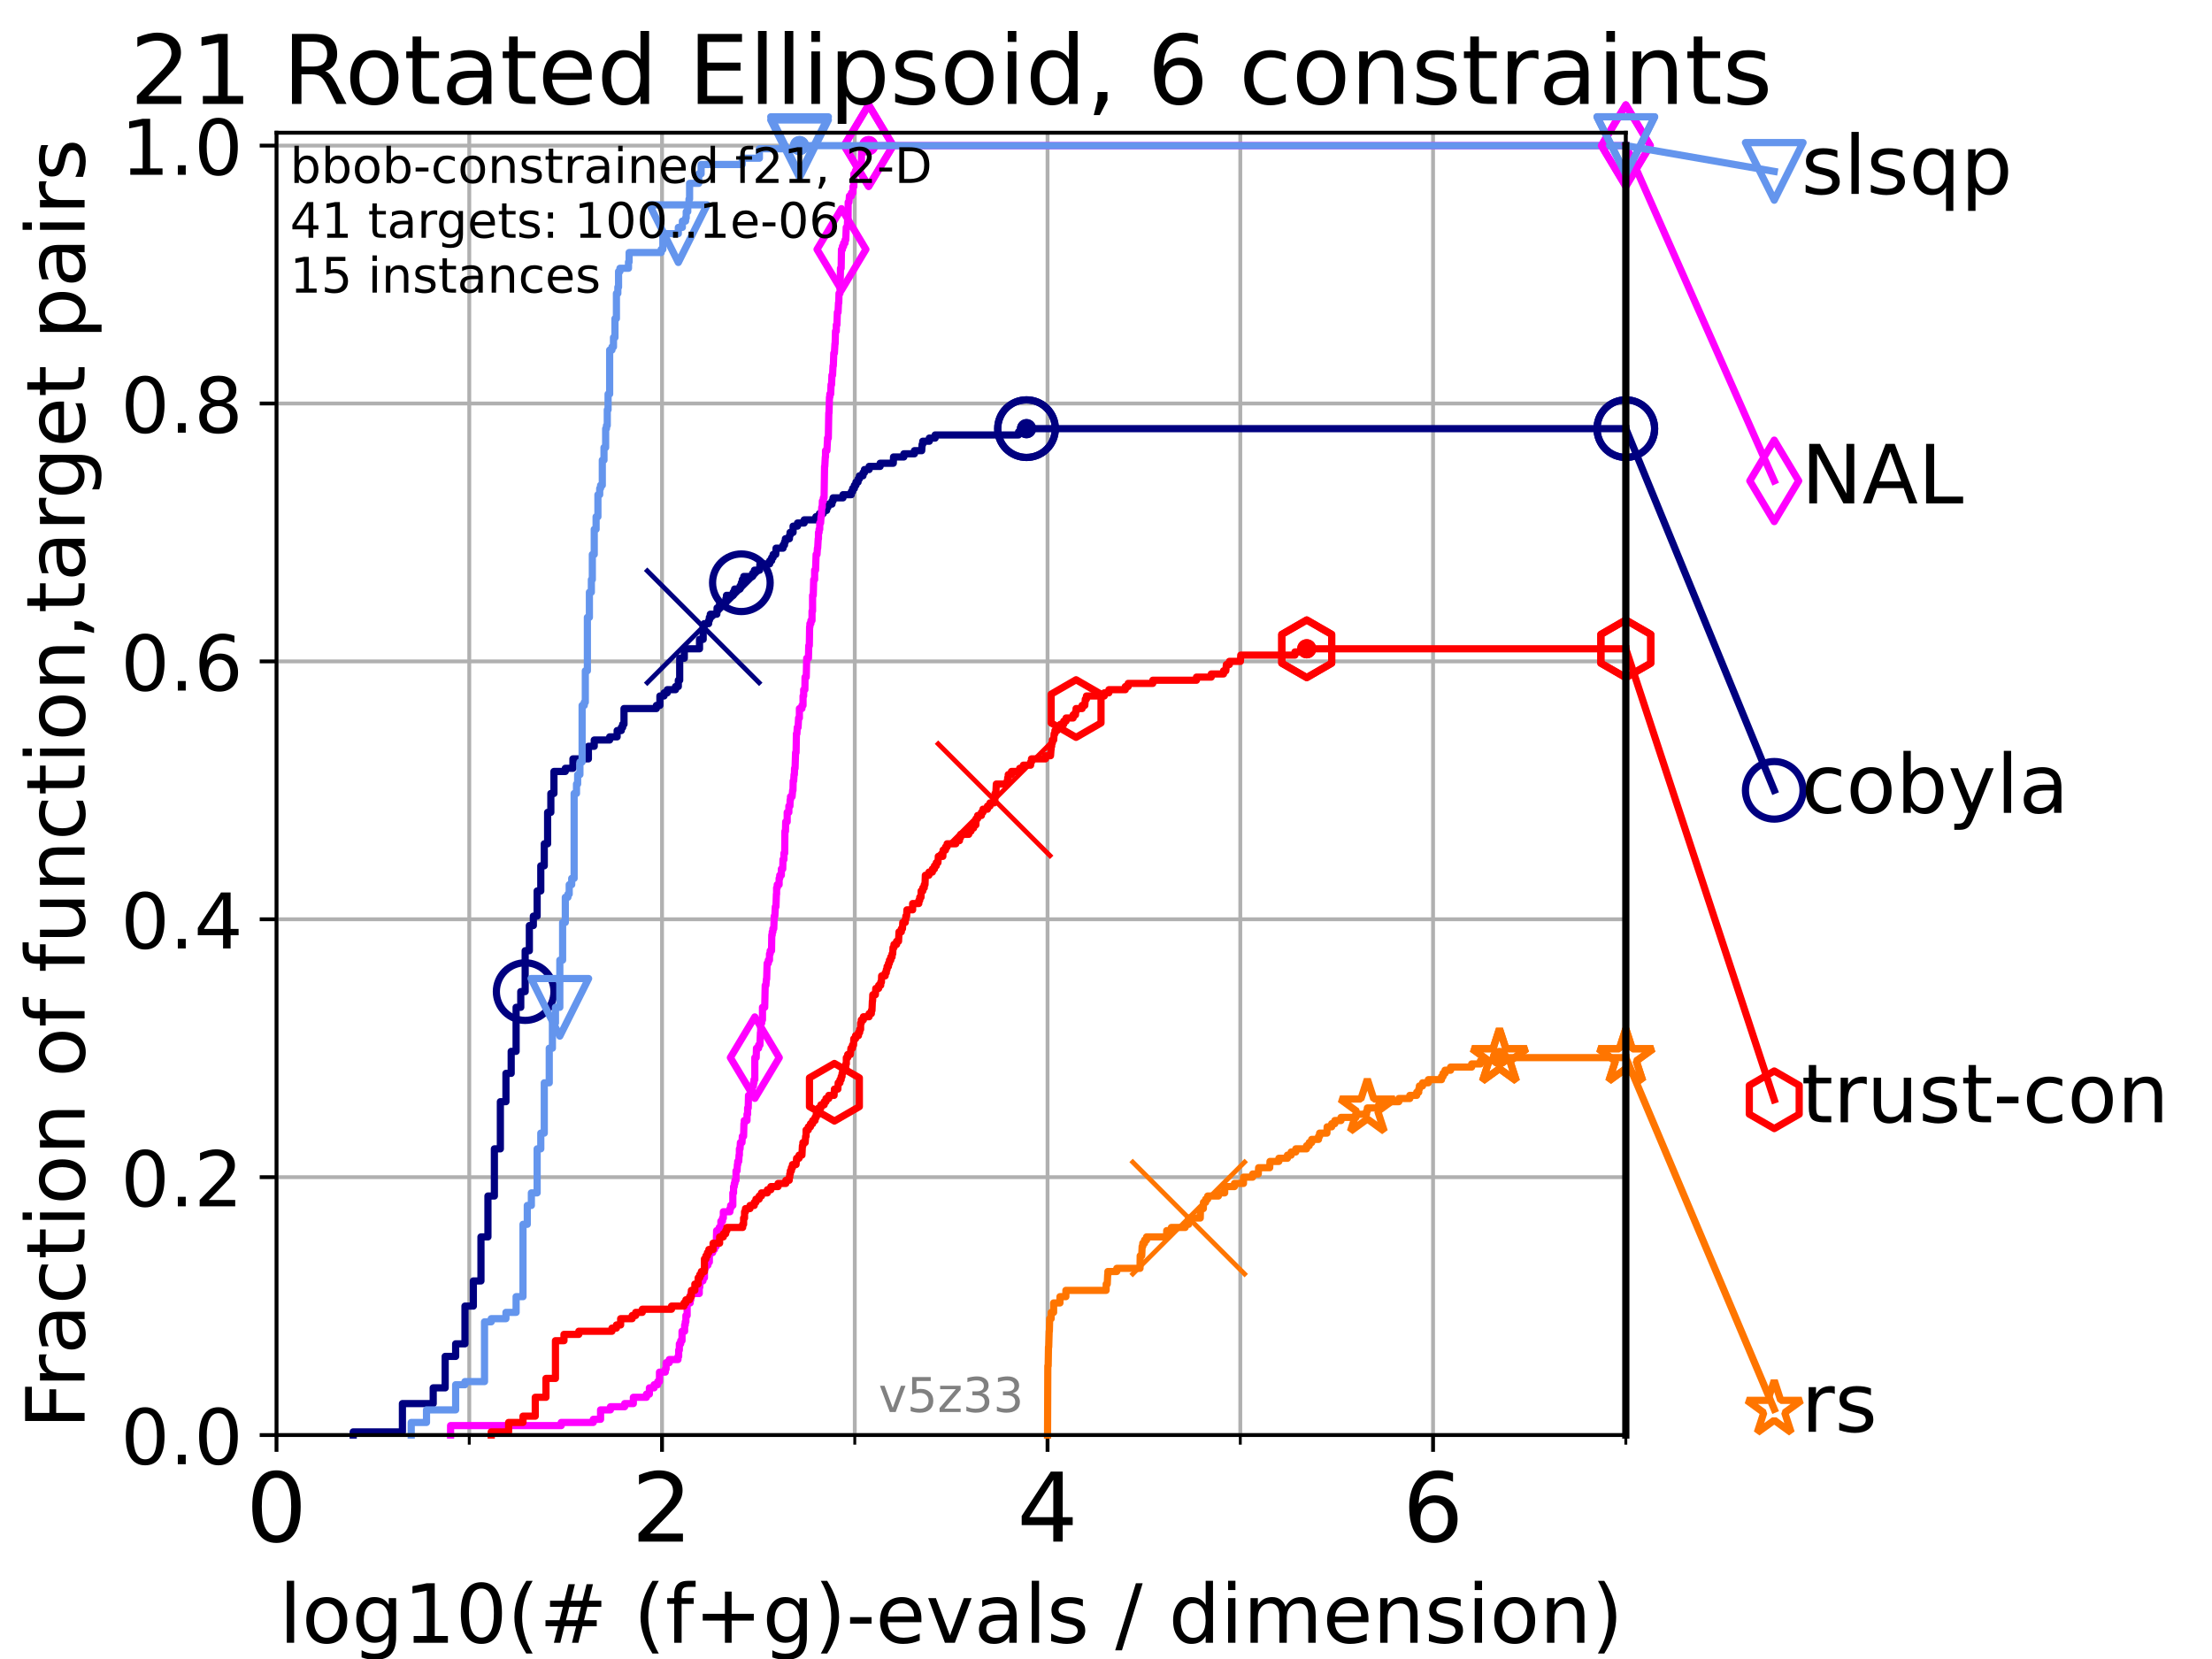 <?xml version="1.0" encoding="utf-8" standalone="no"?>
<!DOCTYPE svg PUBLIC "-//W3C//DTD SVG 1.1//EN"
  "http://www.w3.org/Graphics/SVG/1.1/DTD/svg11.dtd">
<!-- Created with matplotlib (https://matplotlib.org/) -->
<svg height="345.6pt" version="1.1" viewBox="0 0 460.8 345.6" width="460.8pt" xmlns="http://www.w3.org/2000/svg" xmlns:xlink="http://www.w3.org/1999/xlink">
 <defs>
  <style type="text/css">*{stroke-linecap:butt;stroke-linejoin:round;}</style>
 </defs>
 <g id="figure_1">
  <g id="patch_1">
   <path d="M 0 345.6 
L 460.8 345.6 
L 460.8 0 
L 0 0 
z
" style="fill:#ffffff;"/>
  </g>
  <g id="axes_1">
   <g id="patch_2">
    <path d="M 57.6 298.944 
L 338.688 298.944 
L 338.688 27.648 
L 57.6 27.648 
z
" style="fill:#ffffff;"/>
   </g>
   <g id="matplotlib.axis_1">
    <g id="xtick_1">
     <g id="line2d_1">
      <path clip-path="url(#pa472b652ef)" d="M 57.6 298.944 
L 57.6 27.648 
" style="fill:none;stroke:#b0b0b0;stroke-linecap:square;stroke-width:0.8;"/>
     </g>
     <g id="line2d_2">
      <defs>
       <path d="M 0 0 
L 0 3.5 
" id="m9887043df6" style="stroke:#000000;stroke-width:0.8;"/>
      </defs>
      <g>
       <use style="stroke:#000000;stroke-width:0.8;" x="57.6" xlink:href="#m9887043df6" y="298.944"/>
      </g>
     </g>
     <g id="text_1">
      <!-- 0 -->
      <g transform="translate(51.237 321.141)scale(0.2 -0.2)">
       <defs>
        <path d="M 31.781 66.406 
Q 24.172 66.406 20.328 58.906 
Q 16.5 51.422 16.5 36.375 
Q 16.5 21.391 20.328 13.891 
Q 24.172 6.391 31.781 6.391 
Q 39.453 6.391 43.281 13.891 
Q 47.125 21.391 47.125 36.375 
Q 47.125 51.422 43.281 58.906 
Q 39.453 66.406 31.781 66.406 
z
M 31.781 74.219 
Q 44.047 74.219 50.516 64.516 
Q 56.984 54.828 56.984 36.375 
Q 56.984 17.969 50.516 8.266 
Q 44.047 -1.422 31.781 -1.422 
Q 19.531 -1.422 13.062 8.266 
Q 6.594 17.969 6.594 36.375 
Q 6.594 54.828 13.062 64.516 
Q 19.531 74.219 31.781 74.219 
z
" id="DejaVuSans-48"/>
       </defs>
       <use xlink:href="#DejaVuSans-48"/>
      </g>
     </g>
    </g>
    <g id="xtick_2">
     <g id="line2d_3">
      <path clip-path="url(#pa472b652ef)" d="M 137.911 298.944 
L 137.911 27.648 
" style="fill:none;stroke:#b0b0b0;stroke-linecap:square;stroke-width:0.8;"/>
     </g>
     <g id="line2d_4">
      <g>
       <use style="stroke:#000000;stroke-width:0.8;" x="137.911" xlink:href="#m9887043df6" y="298.944"/>
      </g>
     </g>
     <g id="text_2">
      <!-- 2 -->
      <g transform="translate(131.548 321.141)scale(0.2 -0.2)">
       <defs>
        <path d="M 19.188 8.297 
L 53.609 8.297 
L 53.609 0 
L 7.328 0 
L 7.328 8.297 
Q 12.938 14.109 22.625 23.891 
Q 32.328 33.688 34.812 36.531 
Q 39.547 41.844 41.422 45.531 
Q 43.312 49.219 43.312 52.781 
Q 43.312 58.594 39.234 62.25 
Q 35.156 65.922 28.609 65.922 
Q 23.969 65.922 18.812 64.312 
Q 13.672 62.703 7.812 59.422 
L 7.812 69.391 
Q 13.766 71.781 18.938 73 
Q 24.125 74.219 28.422 74.219 
Q 39.75 74.219 46.484 68.547 
Q 53.219 62.891 53.219 53.422 
Q 53.219 48.922 51.531 44.891 
Q 49.859 40.875 45.406 35.406 
Q 44.188 33.984 37.641 27.219 
Q 31.109 20.453 19.188 8.297 
z
" id="DejaVuSans-50"/>
       </defs>
       <use xlink:href="#DejaVuSans-50"/>
      </g>
     </g>
    </g>
    <g id="xtick_3">
     <g id="line2d_5">
      <path clip-path="url(#pa472b652ef)" d="M 218.222 298.944 
L 218.222 27.648 
" style="fill:none;stroke:#b0b0b0;stroke-linecap:square;stroke-width:0.8;"/>
     </g>
     <g id="line2d_6">
      <g>
       <use style="stroke:#000000;stroke-width:0.8;" x="218.222" xlink:href="#m9887043df6" y="298.944"/>
      </g>
     </g>
     <g id="text_3">
      <!-- 4 -->
      <g transform="translate(211.859 321.141)scale(0.2 -0.2)">
       <defs>
        <path d="M 37.797 64.312 
L 12.891 25.391 
L 37.797 25.391 
z
M 35.203 72.906 
L 47.609 72.906 
L 47.609 25.391 
L 58.016 25.391 
L 58.016 17.188 
L 47.609 17.188 
L 47.609 0 
L 37.797 0 
L 37.797 17.188 
L 4.891 17.188 
L 4.891 26.703 
z
" id="DejaVuSans-52"/>
       </defs>
       <use xlink:href="#DejaVuSans-52"/>
      </g>
     </g>
    </g>
    <g id="xtick_4">
     <g id="line2d_7">
      <path clip-path="url(#pa472b652ef)" d="M 298.533 298.944 
L 298.533 27.648 
" style="fill:none;stroke:#b0b0b0;stroke-linecap:square;stroke-width:0.8;"/>
     </g>
     <g id="line2d_8">
      <g>
       <use style="stroke:#000000;stroke-width:0.8;" x="298.533" xlink:href="#m9887043df6" y="298.944"/>
      </g>
     </g>
     <g id="text_4">
      <!-- 6 -->
      <g transform="translate(292.17 321.141)scale(0.2 -0.2)">
       <defs>
        <path d="M 33.016 40.375 
Q 26.375 40.375 22.484 35.828 
Q 18.609 31.297 18.609 23.391 
Q 18.609 15.531 22.484 10.953 
Q 26.375 6.391 33.016 6.391 
Q 39.656 6.391 43.531 10.953 
Q 47.406 15.531 47.406 23.391 
Q 47.406 31.297 43.531 35.828 
Q 39.656 40.375 33.016 40.375 
z
M 52.594 71.297 
L 52.594 62.312 
Q 48.875 64.062 45.094 64.984 
Q 41.312 65.922 37.594 65.922 
Q 27.828 65.922 22.672 59.328 
Q 17.531 52.734 16.797 39.406 
Q 19.672 43.656 24.016 45.922 
Q 28.375 48.188 33.594 48.188 
Q 44.578 48.188 50.953 41.516 
Q 57.328 34.859 57.328 23.391 
Q 57.328 12.156 50.688 5.359 
Q 44.047 -1.422 33.016 -1.422 
Q 20.359 -1.422 13.672 8.266 
Q 6.984 17.969 6.984 36.375 
Q 6.984 53.656 15.188 63.938 
Q 23.391 74.219 37.203 74.219 
Q 40.922 74.219 44.703 73.484 
Q 48.484 72.75 52.594 71.297 
z
" id="DejaVuSans-54"/>
       </defs>
       <use xlink:href="#DejaVuSans-54"/>
      </g>
     </g>
    </g>
    <g id="xtick_5">
     <g id="line2d_9">
      <path clip-path="url(#pa472b652ef)" d="M 97.755 298.944 
L 97.755 27.648 
" style="fill:none;stroke:#b0b0b0;stroke-linecap:square;stroke-width:0.8;"/>
     </g>
     <g id="line2d_10">
      <defs>
       <path d="M 0 0 
L 0 2 
" id="mbeba54319e" style="stroke:#000000;stroke-width:0.6;"/>
      </defs>
      <g>
       <use style="stroke:#000000;stroke-width:0.6;" x="97.755" xlink:href="#mbeba54319e" y="298.944"/>
      </g>
     </g>
    </g>
    <g id="xtick_6">
     <g id="line2d_11">
      <path clip-path="url(#pa472b652ef)" d="M 178.066 298.944 
L 178.066 27.648 
" style="fill:none;stroke:#b0b0b0;stroke-linecap:square;stroke-width:0.8;"/>
     </g>
     <g id="line2d_12">
      <g>
       <use style="stroke:#000000;stroke-width:0.6;" x="178.066" xlink:href="#mbeba54319e" y="298.944"/>
      </g>
     </g>
    </g>
    <g id="xtick_7">
     <g id="line2d_13">
      <path clip-path="url(#pa472b652ef)" d="M 258.377 298.944 
L 258.377 27.648 
" style="fill:none;stroke:#b0b0b0;stroke-linecap:square;stroke-width:0.8;"/>
     </g>
     <g id="line2d_14">
      <g>
       <use style="stroke:#000000;stroke-width:0.6;" x="258.377" xlink:href="#mbeba54319e" y="298.944"/>
      </g>
     </g>
    </g>
    <g id="xtick_8">
     <g id="line2d_15">
      <path clip-path="url(#pa472b652ef)" d="M 338.688 298.944 
L 338.688 27.648 
" style="fill:none;stroke:#b0b0b0;stroke-linecap:square;stroke-width:0.8;"/>
     </g>
     <g id="line2d_16">
      <g>
       <use style="stroke:#000000;stroke-width:0.6;" x="338.688" xlink:href="#mbeba54319e" y="298.944"/>
      </g>
     </g>
    </g>
    <g id="text_5">
     <!-- log10(# (f+g)-evals / dimension) -->
     <g transform="translate(58.145 342.218)scale(0.17 -0.17)">
      <defs>
       <path d="M 9.422 75.984 
L 18.406 75.984 
L 18.406 0 
L 9.422 0 
z
" id="DejaVuSans-108"/>
       <path d="M 30.609 48.391 
Q 23.391 48.391 19.188 42.75 
Q 14.984 37.109 14.984 27.297 
Q 14.984 17.484 19.156 11.844 
Q 23.344 6.203 30.609 6.203 
Q 37.797 6.203 41.984 11.859 
Q 46.188 17.531 46.188 27.297 
Q 46.188 37.016 41.984 42.703 
Q 37.797 48.391 30.609 48.391 
z
M 30.609 56 
Q 42.328 56 49.016 48.375 
Q 55.719 40.766 55.719 27.297 
Q 55.719 13.875 49.016 6.219 
Q 42.328 -1.422 30.609 -1.422 
Q 18.844 -1.422 12.172 6.219 
Q 5.516 13.875 5.516 27.297 
Q 5.516 40.766 12.172 48.375 
Q 18.844 56 30.609 56 
z
" id="DejaVuSans-111"/>
       <path d="M 45.406 27.984 
Q 45.406 37.75 41.375 43.109 
Q 37.359 48.484 30.078 48.484 
Q 22.859 48.484 18.828 43.109 
Q 14.797 37.75 14.797 27.984 
Q 14.797 18.266 18.828 12.891 
Q 22.859 7.516 30.078 7.516 
Q 37.359 7.516 41.375 12.891 
Q 45.406 18.266 45.406 27.984 
z
M 54.391 6.781 
Q 54.391 -7.172 48.188 -13.984 
Q 42 -20.797 29.203 -20.797 
Q 24.469 -20.797 20.266 -20.094 
Q 16.062 -19.391 12.109 -17.922 
L 12.109 -9.188 
Q 16.062 -11.328 19.922 -12.344 
Q 23.781 -13.375 27.781 -13.375 
Q 36.625 -13.375 41.016 -8.766 
Q 45.406 -4.156 45.406 5.172 
L 45.406 9.625 
Q 42.625 4.781 38.281 2.391 
Q 33.938 0 27.875 0 
Q 17.828 0 11.672 7.656 
Q 5.516 15.328 5.516 27.984 
Q 5.516 40.672 11.672 48.328 
Q 17.828 56 27.875 56 
Q 33.938 56 38.281 53.609 
Q 42.625 51.219 45.406 46.391 
L 45.406 54.688 
L 54.391 54.688 
z
" id="DejaVuSans-103"/>
       <path d="M 12.406 8.297 
L 28.516 8.297 
L 28.516 63.922 
L 10.984 60.406 
L 10.984 69.391 
L 28.422 72.906 
L 38.281 72.906 
L 38.281 8.297 
L 54.391 8.297 
L 54.391 0 
L 12.406 0 
z
" id="DejaVuSans-49"/>
       <path d="M 31 75.875 
Q 24.469 64.656 21.281 53.656 
Q 18.109 42.672 18.109 31.391 
Q 18.109 20.125 21.312 9.062 
Q 24.516 -2 31 -13.188 
L 23.188 -13.188 
Q 15.875 -1.703 12.234 9.375 
Q 8.594 20.453 8.594 31.391 
Q 8.594 42.281 12.203 53.312 
Q 15.828 64.359 23.188 75.875 
z
" id="DejaVuSans-40"/>
       <path d="M 51.125 44 
L 36.922 44 
L 32.812 27.688 
L 47.125 27.688 
z
M 43.797 71.781 
L 38.719 51.516 
L 52.984 51.516 
L 58.109 71.781 
L 65.922 71.781 
L 60.891 51.516 
L 76.125 51.516 
L 76.125 44 
L 58.984 44 
L 54.984 27.688 
L 70.516 27.688 
L 70.516 20.219 
L 53.078 20.219 
L 48 0 
L 40.188 0 
L 45.219 20.219 
L 30.906 20.219 
L 25.875 0 
L 18.016 0 
L 23.094 20.219 
L 7.719 20.219 
L 7.719 27.688 
L 24.906 27.688 
L 29 44 
L 13.281 44 
L 13.281 51.516 
L 30.906 51.516 
L 35.891 71.781 
z
" id="DejaVuSans-35"/>
       <path id="DejaVuSans-32"/>
       <path d="M 37.109 75.984 
L 37.109 68.5 
L 28.516 68.5 
Q 23.688 68.5 21.797 66.547 
Q 19.922 64.594 19.922 59.516 
L 19.922 54.688 
L 34.719 54.688 
L 34.719 47.703 
L 19.922 47.703 
L 19.922 0 
L 10.891 0 
L 10.891 47.703 
L 2.297 47.703 
L 2.297 54.688 
L 10.891 54.688 
L 10.891 58.5 
Q 10.891 67.625 15.141 71.797 
Q 19.391 75.984 28.609 75.984 
z
" id="DejaVuSans-102"/>
       <path d="M 46 62.703 
L 46 35.5 
L 73.188 35.5 
L 73.188 27.203 
L 46 27.203 
L 46 0 
L 37.797 0 
L 37.797 27.203 
L 10.594 27.203 
L 10.594 35.5 
L 37.797 35.5 
L 37.797 62.703 
z
" id="DejaVuSans-43"/>
       <path d="M 8.016 75.875 
L 15.828 75.875 
Q 23.141 64.359 26.781 53.312 
Q 30.422 42.281 30.422 31.391 
Q 30.422 20.453 26.781 9.375 
Q 23.141 -1.703 15.828 -13.188 
L 8.016 -13.188 
Q 14.5 -2 17.703 9.062 
Q 20.906 20.125 20.906 31.391 
Q 20.906 42.672 17.703 53.656 
Q 14.5 64.656 8.016 75.875 
z
" id="DejaVuSans-41"/>
       <path d="M 4.891 31.391 
L 31.203 31.391 
L 31.203 23.391 
L 4.891 23.391 
z
" id="DejaVuSans-45"/>
       <path d="M 56.203 29.594 
L 56.203 25.203 
L 14.891 25.203 
Q 15.484 15.922 20.484 11.062 
Q 25.484 6.203 34.422 6.203 
Q 39.594 6.203 44.453 7.469 
Q 49.312 8.734 54.109 11.281 
L 54.109 2.781 
Q 49.266 0.734 44.188 -0.344 
Q 39.109 -1.422 33.891 -1.422 
Q 20.797 -1.422 13.156 6.188 
Q 5.516 13.812 5.516 26.812 
Q 5.516 40.234 12.766 48.109 
Q 20.016 56 32.328 56 
Q 43.359 56 49.781 48.891 
Q 56.203 41.797 56.203 29.594 
z
M 47.219 32.234 
Q 47.125 39.594 43.094 43.984 
Q 39.062 48.391 32.422 48.391 
Q 24.906 48.391 20.391 44.141 
Q 15.875 39.891 15.188 32.172 
z
" id="DejaVuSans-101"/>
       <path d="M 2.984 54.688 
L 12.5 54.688 
L 29.594 8.797 
L 46.688 54.688 
L 56.203 54.688 
L 35.688 0 
L 23.484 0 
z
" id="DejaVuSans-118"/>
       <path d="M 34.281 27.484 
Q 23.391 27.484 19.188 25 
Q 14.984 22.516 14.984 16.5 
Q 14.984 11.719 18.141 8.906 
Q 21.297 6.109 26.703 6.109 
Q 34.188 6.109 38.703 11.406 
Q 43.219 16.703 43.219 25.484 
L 43.219 27.484 
z
M 52.203 31.203 
L 52.203 0 
L 43.219 0 
L 43.219 8.297 
Q 40.141 3.328 35.547 0.953 
Q 30.953 -1.422 24.312 -1.422 
Q 15.922 -1.422 10.953 3.297 
Q 6 8.016 6 15.922 
Q 6 25.141 12.172 29.828 
Q 18.359 34.516 30.609 34.516 
L 43.219 34.516 
L 43.219 35.406 
Q 43.219 41.609 39.141 45 
Q 35.062 48.391 27.688 48.391 
Q 23 48.391 18.547 47.266 
Q 14.109 46.141 10.016 43.891 
L 10.016 52.203 
Q 14.938 54.109 19.578 55.047 
Q 24.219 56 28.609 56 
Q 40.484 56 46.344 49.844 
Q 52.203 43.703 52.203 31.203 
z
" id="DejaVuSans-97"/>
       <path d="M 44.281 53.078 
L 44.281 44.578 
Q 40.484 46.531 36.375 47.5 
Q 32.281 48.484 27.875 48.484 
Q 21.188 48.484 17.844 46.438 
Q 14.5 44.391 14.5 40.281 
Q 14.5 37.156 16.891 35.375 
Q 19.281 33.594 26.516 31.984 
L 29.594 31.297 
Q 39.156 29.25 43.188 25.516 
Q 47.219 21.781 47.219 15.094 
Q 47.219 7.469 41.188 3.016 
Q 35.156 -1.422 24.609 -1.422 
Q 20.219 -1.422 15.453 -0.562 
Q 10.688 0.297 5.422 2 
L 5.422 11.281 
Q 10.406 8.688 15.234 7.391 
Q 20.062 6.109 24.812 6.109 
Q 31.156 6.109 34.562 8.281 
Q 37.984 10.453 37.984 14.406 
Q 37.984 18.062 35.516 20.016 
Q 33.062 21.969 24.703 23.781 
L 21.578 24.516 
Q 13.234 26.266 9.516 29.906 
Q 5.812 33.547 5.812 39.891 
Q 5.812 47.609 11.281 51.797 
Q 16.75 56 26.812 56 
Q 31.781 56 36.172 55.266 
Q 40.578 54.547 44.281 53.078 
z
" id="DejaVuSans-115"/>
       <path d="M 25.391 72.906 
L 33.688 72.906 
L 8.297 -9.281 
L 0 -9.281 
z
" id="DejaVuSans-47"/>
       <path d="M 45.406 46.391 
L 45.406 75.984 
L 54.391 75.984 
L 54.391 0 
L 45.406 0 
L 45.406 8.203 
Q 42.578 3.328 38.25 0.953 
Q 33.938 -1.422 27.875 -1.422 
Q 17.969 -1.422 11.734 6.484 
Q 5.516 14.406 5.516 27.297 
Q 5.516 40.188 11.734 48.094 
Q 17.969 56 27.875 56 
Q 33.938 56 38.25 53.625 
Q 42.578 51.266 45.406 46.391 
z
M 14.797 27.297 
Q 14.797 17.391 18.875 11.75 
Q 22.953 6.109 30.078 6.109 
Q 37.203 6.109 41.297 11.75 
Q 45.406 17.391 45.406 27.297 
Q 45.406 37.203 41.297 42.844 
Q 37.203 48.484 30.078 48.484 
Q 22.953 48.484 18.875 42.844 
Q 14.797 37.203 14.797 27.297 
z
" id="DejaVuSans-100"/>
       <path d="M 9.422 54.688 
L 18.406 54.688 
L 18.406 0 
L 9.422 0 
z
M 9.422 75.984 
L 18.406 75.984 
L 18.406 64.594 
L 9.422 64.594 
z
" id="DejaVuSans-105"/>
       <path d="M 52 44.188 
Q 55.375 50.25 60.062 53.125 
Q 64.75 56 71.094 56 
Q 79.641 56 84.281 50.016 
Q 88.922 44.047 88.922 33.016 
L 88.922 0 
L 79.891 0 
L 79.891 32.719 
Q 79.891 40.578 77.094 44.375 
Q 74.312 48.188 68.609 48.188 
Q 61.625 48.188 57.562 43.547 
Q 53.516 38.922 53.516 30.906 
L 53.516 0 
L 44.484 0 
L 44.484 32.719 
Q 44.484 40.625 41.703 44.406 
Q 38.922 48.188 33.109 48.188 
Q 26.219 48.188 22.156 43.531 
Q 18.109 38.875 18.109 30.906 
L 18.109 0 
L 9.078 0 
L 9.078 54.688 
L 18.109 54.688 
L 18.109 46.188 
Q 21.188 51.219 25.484 53.609 
Q 29.781 56 35.688 56 
Q 41.656 56 45.828 52.969 
Q 50 49.953 52 44.188 
z
" id="DejaVuSans-109"/>
       <path d="M 54.891 33.016 
L 54.891 0 
L 45.906 0 
L 45.906 32.719 
Q 45.906 40.484 42.875 44.328 
Q 39.844 48.188 33.797 48.188 
Q 26.516 48.188 22.312 43.547 
Q 18.109 38.922 18.109 30.906 
L 18.109 0 
L 9.078 0 
L 9.078 54.688 
L 18.109 54.688 
L 18.109 46.188 
Q 21.344 51.125 25.703 53.562 
Q 30.078 56 35.797 56 
Q 45.219 56 50.047 50.172 
Q 54.891 44.344 54.891 33.016 
z
" id="DejaVuSans-110"/>
      </defs>
      <use xlink:href="#DejaVuSans-108"/>
      <use x="27.783" xlink:href="#DejaVuSans-111"/>
      <use x="88.965" xlink:href="#DejaVuSans-103"/>
      <use x="152.441" xlink:href="#DejaVuSans-49"/>
      <use x="216.064" xlink:href="#DejaVuSans-48"/>
      <use x="279.688" xlink:href="#DejaVuSans-40"/>
      <use x="318.701" xlink:href="#DejaVuSans-35"/>
      <use x="402.49" xlink:href="#DejaVuSans-32"/>
      <use x="434.277" xlink:href="#DejaVuSans-40"/>
      <use x="473.291" xlink:href="#DejaVuSans-102"/>
      <use x="508.496" xlink:href="#DejaVuSans-43"/>
      <use x="592.285" xlink:href="#DejaVuSans-103"/>
      <use x="655.762" xlink:href="#DejaVuSans-41"/>
      <use x="694.775" xlink:href="#DejaVuSans-45"/>
      <use x="730.859" xlink:href="#DejaVuSans-101"/>
      <use x="792.383" xlink:href="#DejaVuSans-118"/>
      <use x="851.562" xlink:href="#DejaVuSans-97"/>
      <use x="912.842" xlink:href="#DejaVuSans-108"/>
      <use x="940.625" xlink:href="#DejaVuSans-115"/>
      <use x="992.725" xlink:href="#DejaVuSans-32"/>
      <use x="1024.512" xlink:href="#DejaVuSans-47"/>
      <use x="1058.203" xlink:href="#DejaVuSans-32"/>
      <use x="1089.99" xlink:href="#DejaVuSans-100"/>
      <use x="1153.467" xlink:href="#DejaVuSans-105"/>
      <use x="1181.25" xlink:href="#DejaVuSans-109"/>
      <use x="1278.662" xlink:href="#DejaVuSans-101"/>
      <use x="1340.186" xlink:href="#DejaVuSans-110"/>
      <use x="1403.564" xlink:href="#DejaVuSans-115"/>
      <use x="1455.664" xlink:href="#DejaVuSans-105"/>
      <use x="1483.447" xlink:href="#DejaVuSans-111"/>
      <use x="1544.629" xlink:href="#DejaVuSans-110"/>
      <use x="1608.008" xlink:href="#DejaVuSans-41"/>
     </g>
    </g>
   </g>
   <g id="matplotlib.axis_2">
    <g id="ytick_1">
     <g id="line2d_17">
      <path clip-path="url(#pa472b652ef)" d="M 57.6 298.944 
L 338.688 298.944 
" style="fill:none;stroke:#b0b0b0;stroke-linecap:square;stroke-width:0.8;"/>
     </g>
     <g id="line2d_18">
      <defs>
       <path d="M 0 0 
L -3.5 0 
" id="m138e785fbb" style="stroke:#000000;stroke-width:0.8;"/>
      </defs>
      <g>
       <use style="stroke:#000000;stroke-width:0.8;" x="57.6" xlink:href="#m138e785fbb" y="298.944"/>
      </g>
     </g>
     <g id="text_6">
      <!-- 0.0 -->
      <g transform="translate(25.155 305.023)scale(0.16 -0.16)">
       <defs>
        <path d="M 10.688 12.406 
L 21 12.406 
L 21 0 
L 10.688 0 
z
" id="DejaVuSans-46"/>
       </defs>
       <use xlink:href="#DejaVuSans-48"/>
       <use x="63.623" xlink:href="#DejaVuSans-46"/>
       <use x="95.41" xlink:href="#DejaVuSans-48"/>
      </g>
     </g>
    </g>
    <g id="ytick_2">
     <g id="line2d_19">
      <path clip-path="url(#pa472b652ef)" d="M 57.6 245.222 
L 338.688 245.222 
" style="fill:none;stroke:#b0b0b0;stroke-linecap:square;stroke-width:0.8;"/>
     </g>
     <g id="line2d_20">
      <g>
       <use style="stroke:#000000;stroke-width:0.8;" x="57.6" xlink:href="#m138e785fbb" y="245.222"/>
      </g>
     </g>
     <g id="text_7">
      <!-- 0.2 -->
      <g transform="translate(25.155 251.301)scale(0.16 -0.16)">
       <use xlink:href="#DejaVuSans-48"/>
       <use x="63.623" xlink:href="#DejaVuSans-46"/>
       <use x="95.41" xlink:href="#DejaVuSans-50"/>
      </g>
     </g>
    </g>
    <g id="ytick_3">
     <g id="line2d_21">
      <path clip-path="url(#pa472b652ef)" d="M 57.6 191.5 
L 338.688 191.5 
" style="fill:none;stroke:#b0b0b0;stroke-linecap:square;stroke-width:0.8;"/>
     </g>
     <g id="line2d_22">
      <g>
       <use style="stroke:#000000;stroke-width:0.8;" x="57.6" xlink:href="#m138e785fbb" y="191.5"/>
      </g>
     </g>
     <g id="text_8">
      <!-- 0.4 -->
      <g transform="translate(25.155 197.579)scale(0.16 -0.16)">
       <use xlink:href="#DejaVuSans-48"/>
       <use x="63.623" xlink:href="#DejaVuSans-46"/>
       <use x="95.41" xlink:href="#DejaVuSans-52"/>
      </g>
     </g>
    </g>
    <g id="ytick_4">
     <g id="line2d_23">
      <path clip-path="url(#pa472b652ef)" d="M 57.6 137.778 
L 338.688 137.778 
" style="fill:none;stroke:#b0b0b0;stroke-linecap:square;stroke-width:0.8;"/>
     </g>
     <g id="line2d_24">
      <g>
       <use style="stroke:#000000;stroke-width:0.8;" x="57.6" xlink:href="#m138e785fbb" y="137.778"/>
      </g>
     </g>
     <g id="text_9">
      <!-- 0.6 -->
      <g transform="translate(25.155 143.857)scale(0.16 -0.16)">
       <use xlink:href="#DejaVuSans-48"/>
       <use x="63.623" xlink:href="#DejaVuSans-46"/>
       <use x="95.41" xlink:href="#DejaVuSans-54"/>
      </g>
     </g>
    </g>
    <g id="ytick_5">
     <g id="line2d_25">
      <path clip-path="url(#pa472b652ef)" d="M 57.6 84.056 
L 338.688 84.056 
" style="fill:none;stroke:#b0b0b0;stroke-linecap:square;stroke-width:0.8;"/>
     </g>
     <g id="line2d_26">
      <g>
       <use style="stroke:#000000;stroke-width:0.8;" x="57.6" xlink:href="#m138e785fbb" y="84.056"/>
      </g>
     </g>
     <g id="text_10">
      <!-- 0.8 -->
      <g transform="translate(25.155 90.135)scale(0.16 -0.16)">
       <defs>
        <path d="M 31.781 34.625 
Q 24.75 34.625 20.719 30.859 
Q 16.703 27.094 16.703 20.516 
Q 16.703 13.922 20.719 10.156 
Q 24.75 6.391 31.781 6.391 
Q 38.812 6.391 42.859 10.172 
Q 46.922 13.969 46.922 20.516 
Q 46.922 27.094 42.891 30.859 
Q 38.875 34.625 31.781 34.625 
z
M 21.922 38.812 
Q 15.578 40.375 12.031 44.719 
Q 8.5 49.078 8.5 55.328 
Q 8.5 64.062 14.719 69.141 
Q 20.953 74.219 31.781 74.219 
Q 42.672 74.219 48.875 69.141 
Q 55.078 64.062 55.078 55.328 
Q 55.078 49.078 51.531 44.719 
Q 48 40.375 41.703 38.812 
Q 48.828 37.156 52.797 32.312 
Q 56.781 27.484 56.781 20.516 
Q 56.781 9.906 50.312 4.234 
Q 43.844 -1.422 31.781 -1.422 
Q 19.734 -1.422 13.25 4.234 
Q 6.781 9.906 6.781 20.516 
Q 6.781 27.484 10.781 32.312 
Q 14.797 37.156 21.922 38.812 
z
M 18.312 54.391 
Q 18.312 48.734 21.844 45.562 
Q 25.391 42.391 31.781 42.391 
Q 38.141 42.391 41.719 45.562 
Q 45.312 48.734 45.312 54.391 
Q 45.312 60.062 41.719 63.234 
Q 38.141 66.406 31.781 66.406 
Q 25.391 66.406 21.844 63.234 
Q 18.312 60.062 18.312 54.391 
z
" id="DejaVuSans-56"/>
       </defs>
       <use xlink:href="#DejaVuSans-48"/>
       <use x="63.623" xlink:href="#DejaVuSans-46"/>
       <use x="95.41" xlink:href="#DejaVuSans-56"/>
      </g>
     </g>
    </g>
    <g id="ytick_6">
     <g id="line2d_27">
      <path clip-path="url(#pa472b652ef)" d="M 57.6 30.334 
L 338.688 30.334 
" style="fill:none;stroke:#b0b0b0;stroke-linecap:square;stroke-width:0.8;"/>
     </g>
     <g id="line2d_28">
      <g>
       <use style="stroke:#000000;stroke-width:0.8;" x="57.6" xlink:href="#m138e785fbb" y="30.334"/>
      </g>
     </g>
     <g id="text_11">
      <!-- 1.0 -->
      <g transform="translate(25.155 36.413)scale(0.16 -0.16)">
       <use xlink:href="#DejaVuSans-49"/>
       <use x="63.623" xlink:href="#DejaVuSans-46"/>
       <use x="95.41" xlink:href="#DejaVuSans-48"/>
      </g>
     </g>
    </g>
    <g id="text_12">
     <!-- Fraction of function,target pairs -->
     <g transform="translate(17.62 297.681)rotate(-90)scale(0.17 -0.17)">
      <defs>
       <path d="M 9.812 72.906 
L 51.703 72.906 
L 51.703 64.594 
L 19.672 64.594 
L 19.672 43.109 
L 48.578 43.109 
L 48.578 34.812 
L 19.672 34.812 
L 19.672 0 
L 9.812 0 
z
" id="DejaVuSans-70"/>
       <path d="M 41.109 46.297 
Q 39.594 47.172 37.812 47.578 
Q 36.031 48 33.891 48 
Q 26.266 48 22.188 43.047 
Q 18.109 38.094 18.109 28.812 
L 18.109 0 
L 9.078 0 
L 9.078 54.688 
L 18.109 54.688 
L 18.109 46.188 
Q 20.953 51.172 25.484 53.578 
Q 30.031 56 36.531 56 
Q 37.453 56 38.578 55.875 
Q 39.703 55.766 41.062 55.516 
z
" id="DejaVuSans-114"/>
       <path d="M 48.781 52.594 
L 48.781 44.188 
Q 44.969 46.297 41.141 47.344 
Q 37.312 48.391 33.406 48.391 
Q 24.656 48.391 19.812 42.844 
Q 14.984 37.312 14.984 27.297 
Q 14.984 17.281 19.812 11.734 
Q 24.656 6.203 33.406 6.203 
Q 37.312 6.203 41.141 7.25 
Q 44.969 8.297 48.781 10.406 
L 48.781 2.094 
Q 45.016 0.344 40.984 -0.531 
Q 36.969 -1.422 32.422 -1.422 
Q 20.062 -1.422 12.781 6.344 
Q 5.516 14.109 5.516 27.297 
Q 5.516 40.672 12.859 48.328 
Q 20.219 56 33.016 56 
Q 37.156 56 41.109 55.141 
Q 45.062 54.297 48.781 52.594 
z
" id="DejaVuSans-99"/>
       <path d="M 18.312 70.219 
L 18.312 54.688 
L 36.812 54.688 
L 36.812 47.703 
L 18.312 47.703 
L 18.312 18.016 
Q 18.312 11.328 20.141 9.422 
Q 21.969 7.516 27.594 7.516 
L 36.812 7.516 
L 36.812 0 
L 27.594 0 
Q 17.188 0 13.234 3.875 
Q 9.281 7.766 9.281 18.016 
L 9.281 47.703 
L 2.688 47.703 
L 2.688 54.688 
L 9.281 54.688 
L 9.281 70.219 
z
" id="DejaVuSans-116"/>
       <path d="M 8.5 21.578 
L 8.5 54.688 
L 17.484 54.688 
L 17.484 21.922 
Q 17.484 14.156 20.5 10.266 
Q 23.531 6.391 29.594 6.391 
Q 36.859 6.391 41.078 11.031 
Q 45.312 15.672 45.312 23.688 
L 45.312 54.688 
L 54.297 54.688 
L 54.297 0 
L 45.312 0 
L 45.312 8.406 
Q 42.047 3.422 37.719 1 
Q 33.406 -1.422 27.688 -1.422 
Q 18.266 -1.422 13.375 4.438 
Q 8.5 10.297 8.5 21.578 
z
M 31.109 56 
z
" id="DejaVuSans-117"/>
       <path d="M 11.719 12.406 
L 22.016 12.406 
L 22.016 4 
L 14.016 -11.625 
L 7.719 -11.625 
L 11.719 4 
z
" id="DejaVuSans-44"/>
       <path d="M 18.109 8.203 
L 18.109 -20.797 
L 9.078 -20.797 
L 9.078 54.688 
L 18.109 54.688 
L 18.109 46.391 
Q 20.953 51.266 25.266 53.625 
Q 29.594 56 35.594 56 
Q 45.562 56 51.781 48.094 
Q 58.016 40.188 58.016 27.297 
Q 58.016 14.406 51.781 6.484 
Q 45.562 -1.422 35.594 -1.422 
Q 29.594 -1.422 25.266 0.953 
Q 20.953 3.328 18.109 8.203 
z
M 48.688 27.297 
Q 48.688 37.203 44.609 42.844 
Q 40.531 48.484 33.406 48.484 
Q 26.266 48.484 22.188 42.844 
Q 18.109 37.203 18.109 27.297 
Q 18.109 17.391 22.188 11.75 
Q 26.266 6.109 33.406 6.109 
Q 40.531 6.109 44.609 11.75 
Q 48.688 17.391 48.688 27.297 
z
" id="DejaVuSans-112"/>
      </defs>
      <use xlink:href="#DejaVuSans-70"/>
      <use x="50.27" xlink:href="#DejaVuSans-114"/>
      <use x="91.383" xlink:href="#DejaVuSans-97"/>
      <use x="152.662" xlink:href="#DejaVuSans-99"/>
      <use x="207.643" xlink:href="#DejaVuSans-116"/>
      <use x="246.852" xlink:href="#DejaVuSans-105"/>
      <use x="274.635" xlink:href="#DejaVuSans-111"/>
      <use x="335.816" xlink:href="#DejaVuSans-110"/>
      <use x="399.195" xlink:href="#DejaVuSans-32"/>
      <use x="430.982" xlink:href="#DejaVuSans-111"/>
      <use x="492.164" xlink:href="#DejaVuSans-102"/>
      <use x="527.369" xlink:href="#DejaVuSans-32"/>
      <use x="559.156" xlink:href="#DejaVuSans-102"/>
      <use x="594.361" xlink:href="#DejaVuSans-117"/>
      <use x="657.74" xlink:href="#DejaVuSans-110"/>
      <use x="721.119" xlink:href="#DejaVuSans-99"/>
      <use x="776.1" xlink:href="#DejaVuSans-116"/>
      <use x="815.309" xlink:href="#DejaVuSans-105"/>
      <use x="843.092" xlink:href="#DejaVuSans-111"/>
      <use x="904.273" xlink:href="#DejaVuSans-110"/>
      <use x="967.652" xlink:href="#DejaVuSans-44"/>
      <use x="999.439" xlink:href="#DejaVuSans-116"/>
      <use x="1038.648" xlink:href="#DejaVuSans-97"/>
      <use x="1099.928" xlink:href="#DejaVuSans-114"/>
      <use x="1139.291" xlink:href="#DejaVuSans-103"/>
      <use x="1202.768" xlink:href="#DejaVuSans-101"/>
      <use x="1264.291" xlink:href="#DejaVuSans-116"/>
      <use x="1303.5" xlink:href="#DejaVuSans-32"/>
      <use x="1335.287" xlink:href="#DejaVuSans-112"/>
      <use x="1398.764" xlink:href="#DejaVuSans-97"/>
      <use x="1460.043" xlink:href="#DejaVuSans-105"/>
      <use x="1487.826" xlink:href="#DejaVuSans-114"/>
      <use x="1528.939" xlink:href="#DejaVuSans-115"/>
     </g>
    </g>
   </g>
   <g id="line2d_29">
    <defs>
     <path d="M 0 1.5 
C 0.398 1.5 0.779 1.342 1.061 1.061 
C 1.342 0.779 1.5 0.398 1.5 0 
C 1.5 -0.398 1.342 -0.779 1.061 -1.061 
C 0.779 -1.342 0.398 -1.5 0 -1.5 
C -0.398 -1.5 -0.779 -1.342 -1.061 -1.061 
C -1.342 -0.779 -1.5 -0.398 -1.5 0 
C -1.5 0.398 -1.342 0.779 -1.061 1.061 
C -0.779 1.342 -0.398 1.5 0 1.5 
z
" id="m87422635f4" style="stroke:#000080;"/>
    </defs>
    <g>
     <use style="fill:#000080;stroke:#000080;" x="213.842" xlink:href="#m87422635f4" y="89.297"/>
     <use style="fill:#000080;stroke:#000080;" x="213.842" xlink:href="#m87422635f4" y="89.297"/>
    </g>
   </g>
   <g id="line2d_30">
    <path d="M 73.579 298.944 
L 73.579 298.289 
L 83.83 298.289 
L 83.83 292.393 
L 90.243 292.393 
L 90.243 289.117 
L 92.738 289.117 
L 92.738 282.565 
L 94.921 282.565 
L 94.921 279.945 
L 96.861 279.945 
L 96.861 272.083 
L 98.606 272.083 
L 98.606 266.842 
L 100.193 266.842 
L 100.193 257.67 
L 101.647 257.67 
L 101.647 249.153 
L 102.989 249.153 
L 102.989 239.326 
L 104.235 239.326 
L 104.235 229.499 
L 105.398 229.499 
L 105.398 223.602 
L 106.489 223.602 
L 106.489 219.016 
L 107.515 219.016 
L 107.515 209.844 
L 108.484 209.844 
L 108.484 206.568 
L 109.402 206.568 
L 109.402 198.052 
L 110.274 198.052 
L 110.274 192.81 
L 111.105 192.81 
L 111.105 190.845 
L 111.897 190.845 
L 111.897 185.604 
L 112.656 185.604 
L 112.656 180.363 
L 113.383 180.363 
L 113.383 175.777 
L 114.08 175.777 
L 114.08 169.225 
L 114.751 169.225 
L 114.751 165.294 
L 115.397 165.294 
L 115.397 160.708 
L 117.765 160.708 
L 117.765 160.053 
L 119.352 160.053 
L 119.352 158.088 
L 122.573 158.088 
L 122.573 155.467 
L 123.791 155.467 
L 123.791 154.157 
L 127.003 154.157 
L 127.003 153.502 
L 128.561 153.502 
L 128.561 152.191 
L 129.433 152.191 
L 129.433 151.536 
L 129.714 151.536 
L 129.714 150.881 
L 129.991 150.881 
L 129.991 147.605 
L 136.739 147.605 
L 136.739 146.95 
L 137.469 146.95 
L 137.469 144.985 
L 138.341 144.985 
L 138.341 144.33 
L 139.009 144.33 
L 139.009 143.674 
L 140.723 143.674 
L 140.723 143.019 
L 141.307 143.019 
L 141.307 141.709 
L 141.592 141.709 
L 141.592 137.123 
L 142.553 137.123 
L 142.553 135.157 
L 145.722 135.157 
L 145.722 133.192 
L 146.485 133.192 
L 146.485 130.571 
L 146.697 130.571 
L 146.697 129.916 
L 147.62 129.916 
L 147.62 129.261 
L 147.77 129.261 
L 147.77 128.606 
L 147.967 128.606 
L 147.967 127.951 
L 149.332 127.951 
L 149.378 126.641 
L 149.868 126.641 
L 149.868 125.985 
L 151.015 125.985 
L 151.015 125.33 
L 151.219 125.33 
L 151.219 124.675 
L 151.341 124.675 
L 151.341 124.02 
L 152.737 124.02 
L 152.737 123.365 
L 153.032 123.365 
L 153.032 122.71 
L 154.167 122.71 
L 154.167 122.055 
L 154.44 122.055 
L 154.44 121.399 
L 154.641 121.399 
L 154.641 120.744 
L 154.939 120.744 
L 154.939 120.089 
L 156.777 120.089 
L 156.777 119.434 
L 157.157 119.434 
L 157.157 118.779 
L 158.25 118.779 
L 158.304 117.469 
L 160.346 117.469 
L 160.346 116.813 
L 160.751 116.813 
L 160.751 116.158 
L 161.054 116.158 
L 161.054 115.503 
L 161.601 115.503 
L 161.668 114.193 
L 163.124 114.193 
L 163.124 113.538 
L 163.429 113.538 
L 163.429 112.883 
L 163.61 112.883 
L 163.61 112.227 
L 164.448 112.227 
L 164.448 111.572 
L 164.581 111.572 
L 164.581 110.917 
L 165.212 110.917 
L 165.212 109.607 
L 166.135 109.607 
L 166.135 108.952 
L 167.529 108.952 
L 167.529 108.296 
L 169.967 108.296 
L 169.967 107.641 
L 170.701 107.641 
L 170.701 106.986 
L 171.494 106.986 
L 171.494 106.331 
L 172.204 106.331 
L 172.204 105.676 
L 172.482 105.676 
L 172.482 105.021 
L 173.315 105.021 
L 173.315 104.366 
L 173.542 104.366 
L 173.542 103.71 
L 175.608 103.71 
L 175.608 103.055 
L 177.345 103.055 
L 177.345 102.4 
L 177.625 102.4 
L 177.625 101.745 
L 177.988 101.745 
L 177.988 101.09 
L 178.309 101.09 
L 178.309 100.435 
L 178.75 100.435 
L 178.75 99.78 
L 179.025 99.78 
L 179.025 99.124 
L 179.776 99.124 
L 179.776 98.469 
L 180.082 98.469 
L 180.082 97.814 
L 181.056 97.814 
L 181.056 97.159 
L 183.345 97.159 
L 183.345 96.504 
L 186.088 96.504 
L 186.137 95.194 
L 188.288 95.194 
L 188.288 94.538 
L 190.491 94.538 
L 190.491 93.883 
L 192.01 93.883 
L 192.088 92.573 
L 192.22 92.573 
L 192.22 91.918 
L 193.593 91.918 
L 193.593 91.263 
L 194.81 91.263 
L 194.81 90.608 
L 212.185 90.608 
L 212.185 89.952 
L 213.842 89.952 
L 213.842 89.297 
L 338.688 89.297 
L 338.688 89.297 
" style="fill:none;stroke:#000080;stroke-linecap:square;stroke-width:1.5;"/>
   </g>
   <g id="line2d_31">
    <defs>
     <path d="M 0 6 
C 1.591 6 3.117 5.368 4.243 4.243 
C 5.368 3.117 6 1.591 6 0 
C 6 -1.591 5.368 -3.117 4.243 -4.243 
C 3.117 -5.368 1.591 -6 0 -6 
C -1.591 -6 -3.117 -5.368 -4.243 -4.243 
C -5.368 -3.117 -6 -1.591 -6 0 
C -6 1.591 -5.368 3.117 -4.243 4.243 
C -3.117 5.368 -1.591 6 0 6 
z
" id="mc99c0a7854" style="stroke:#000080;stroke-width:1.5;"/>
    </defs>
    <g>
     <use style="fill-opacity:0;stroke:#000080;stroke-width:1.5;" x="109.402" xlink:href="#mc99c0a7854" y="206.568"/>
     <use style="fill-opacity:0;stroke:#000080;stroke-width:1.5;" x="154.44" xlink:href="#mc99c0a7854" y="121.399"/>
     <use style="fill-opacity:0;stroke:#000080;stroke-width:1.5;" x="213.842" xlink:href="#mc99c0a7854" y="89.297"/>
     <use style="fill-opacity:0;stroke:#000080;stroke-width:1.5;" x="213.842" xlink:href="#mc99c0a7854" y="89.297"/>
     <use style="fill-opacity:0;stroke:#000080;stroke-width:1.5;" x="338.688" xlink:href="#mc99c0a7854" y="89.297"/>
    </g>
   </g>
   <g id="line2d_32">
    <path style="fill:none;stroke:#000080;stroke-linecap:square;stroke-width:1.5;"/>
    <g/>
   </g>
   <g id="line2d_33">
    <path clip-path="url(#pa472b652ef)" d="M 146.485 130.571 
" style="fill:none;stroke:#000080;stroke-linecap:square;stroke-width:1.5;"/>
    <defs>
     <path d="M -12 12 
L 12 -12 
M -12 -12 
L 12 12 
" id="mdb7d6976a4" style="stroke:#000080;"/>
    </defs>
    <g clip-path="url(#pa472b652ef)">
     <use style="fill:#000080;stroke:#000080;" x="146.485" xlink:href="#mdb7d6976a4" y="130.571"/>
    </g>
   </g>
   <g id="line2d_34">
    <defs>
     <path d="M 0 1.5 
C 0.398 1.5 0.779 1.342 1.061 1.061 
C 1.342 0.779 1.5 0.398 1.5 0 
C 1.5 -0.398 1.342 -0.779 1.061 -1.061 
C 0.779 -1.342 0.398 -1.5 0 -1.5 
C -0.398 -1.5 -0.779 -1.342 -1.061 -1.061 
C -1.342 -0.779 -1.5 -0.398 -1.5 0 
C -1.5 0.398 -1.342 0.779 -1.061 1.061 
C -0.779 1.342 -0.398 1.5 0 1.5 
z
" id="m28597f2502" style="stroke:#ff00ff;"/>
    </defs>
    <g>
     <use style="fill:#ff00ff;stroke:#ff00ff;" x="180.953" xlink:href="#m28597f2502" y="30.334"/>
     <use style="fill:#ff00ff;stroke:#ff00ff;" x="180.953" xlink:href="#m28597f2502" y="30.334"/>
    </g>
   </g>
   <g id="line2d_35">
    <path d="M 93.864 298.944 
L 93.864 296.979 
L 116.914 296.979 
L 116.914 296.323 
L 123.594 296.323 
L 123.594 295.668 
L 125.111 295.668 
L 125.111 293.703 
L 127.165 293.703 
L 127.165 293.048 
L 130.128 293.048 
L 130.128 292.393 
L 131.938 292.393 
L 131.938 291.082 
L 134.661 291.082 
L 134.661 290.427 
L 135.281 290.427 
L 135.281 289.117 
L 136.266 289.117 
L 136.266 288.462 
L 137.016 288.462 
L 137.016 287.807 
L 137.38 287.807 
L 137.38 285.841 
L 138.595 285.841 
L 138.595 285.186 
L 138.762 285.186 
L 138.762 283.876 
L 139.414 283.876 
L 139.414 283.22 
L 141.235 283.22 
L 141.235 282.565 
L 141.379 282.565 
L 141.379 281.255 
L 141.521 281.255 
L 141.521 279.945 
L 141.802 279.945 
L 141.802 279.29 
L 142.079 279.29 
L 142.079 277.324 
L 142.62 277.324 
L 142.62 276.014 
L 142.753 276.014 
L 142.753 275.359 
L 142.884 275.359 
L 142.884 274.048 
L 143.144 274.048 
L 143.144 271.428 
L 143.779 271.428 
L 143.779 270.773 
L 143.903 270.773 
L 143.903 269.462 
L 145.666 269.462 
L 145.666 268.152 
L 145.777 268.152 
L 145.777 266.842 
L 146.431 266.842 
L 146.431 266.187 
L 146.749 266.187 
L 146.749 264.221 
L 146.958 264.221 
L 146.958 263.566 
L 147.47 263.566 
L 147.47 262.911 
L 147.77 262.911 
L 147.77 260.946 
L 148.45 260.946 
L 148.45 260.29 
L 148.827 260.29 
L 148.827 259.635 
L 149.196 259.635 
L 149.287 256.36 
L 149.824 256.36 
L 149.824 255.704 
L 150.172 255.704 
L 150.172 254.394 
L 150.514 254.394 
L 150.514 253.739 
L 150.683 253.739 
L 150.683 252.429 
L 152.053 252.429 
L 152.053 251.773 
L 152.207 251.773 
L 152.207 251.118 
L 152.662 251.118 
L 152.662 248.498 
L 152.811 248.498 
L 152.811 247.187 
L 152.959 247.187 
L 152.959 246.532 
L 153.106 246.532 
L 153.106 245.877 
L 153.323 245.877 
L 153.323 243.912 
L 153.538 243.912 
L 153.609 242.601 
L 153.68 242.601 
L 153.68 241.946 
L 153.89 241.946 
L 153.96 240.636 
L 154.029 240.636 
L 154.029 239.326 
L 154.167 239.326 
L 154.236 238.015 
L 154.574 238.015 
L 154.641 236.705 
L 154.906 236.705 
L 154.972 234.085 
L 155.038 234.085 
L 155.038 233.429 
L 155.616 233.429 
L 155.616 232.119 
L 155.742 232.119 
L 155.742 230.809 
L 155.867 230.809 
L 155.929 228.188 
L 156.479 228.188 
L 156.479 227.533 
L 156.658 227.533 
L 156.718 226.223 
L 156.953 226.223 
L 156.953 225.568 
L 157.07 225.568 
L 157.07 224.912 
L 157.243 224.912 
L 157.243 220.326 
L 157.529 220.326 
L 157.585 218.361 
L 158.031 218.361 
L 158.031 217.706 
L 158.304 217.706 
L 158.412 215.085 
L 158.466 215.085 
L 158.466 213.12 
L 158.679 213.12 
L 158.679 212.465 
L 158.837 212.465 
L 158.837 209.844 
L 159.304 209.844 
L 159.406 205.258 
L 159.558 205.258 
L 159.658 203.948 
L 159.708 203.948 
L 159.808 200.672 
L 160.055 200.672 
L 160.055 200.017 
L 160.298 200.017 
L 160.298 198.707 
L 160.442 198.707 
L 160.442 198.052 
L 160.727 198.052 
L 160.774 194.776 
L 160.868 194.776 
L 160.868 194.121 
L 161.008 194.121 
L 161.008 193.465 
L 161.192 193.465 
L 161.284 190.845 
L 161.42 190.845 
L 161.511 188.879 
L 161.645 188.879 
L 161.735 186.259 
L 161.779 186.259 
L 161.779 184.949 
L 161.912 184.949 
L 161.912 184.293 
L 162.303 184.293 
L 162.303 182.983 
L 162.432 182.983 
L 162.432 182.328 
L 162.771 182.328 
L 162.771 181.018 
L 163.062 181.018 
L 163.103 179.052 
L 163.307 179.052 
L 163.307 177.742 
L 163.469 177.742 
L 163.51 173.156 
L 163.63 173.156 
L 163.67 171.191 
L 163.985 171.191 
L 163.985 169.225 
L 164.334 169.225 
L 164.334 167.915 
L 164.562 167.915 
L 164.6 166.604 
L 164.675 166.604 
L 164.675 165.949 
L 165.01 165.949 
L 165.12 164.639 
L 165.194 164.639 
L 165.23 162.674 
L 165.339 162.674 
L 165.411 161.363 
L 165.483 161.363 
L 165.519 160.053 
L 165.626 160.053 
L 165.732 156.777 
L 165.838 156.777 
L 165.908 152.846 
L 166.013 152.846 
L 166.083 151.536 
L 166.255 151.536 
L 166.358 149.571 
L 166.528 149.571 
L 166.528 147.605 
L 167.06 147.605 
L 167.06 146.95 
L 167.288 146.95 
L 167.288 144.985 
L 167.417 144.985 
L 167.417 143.674 
L 167.672 143.674 
L 167.704 141.054 
L 167.955 141.054 
L 168.048 137.123 
L 168.416 137.123 
L 168.476 134.502 
L 168.597 134.502 
L 168.657 130.571 
L 168.716 130.571 
L 168.716 129.916 
L 168.924 129.916 
L 168.924 129.261 
L 169.158 129.261 
L 169.158 127.296 
L 169.274 127.296 
L 169.274 124.02 
L 169.418 124.02 
L 169.503 120.744 
L 169.702 120.744 
L 169.702 118.779 
L 169.898 118.779 
L 170.009 115.503 
L 170.201 115.503 
L 170.283 114.193 
L 170.338 114.193 
L 170.446 112.227 
L 170.5 112.227 
L 170.5 110.917 
L 170.634 110.917 
L 170.634 110.262 
L 170.767 110.262 
L 170.767 108.952 
L 170.952 108.952 
L 171.03 107.641 
L 171.108 107.641 
L 171.186 105.676 
L 171.289 105.676 
L 171.315 104.366 
L 171.519 104.366 
L 171.519 103.71 
L 171.671 103.71 
L 171.771 97.159 
L 171.821 97.159 
L 171.921 95.194 
L 171.97 95.194 
L 171.97 93.883 
L 172.265 93.883 
L 172.362 91.918 
L 172.386 91.918 
L 172.386 91.263 
L 172.554 91.263 
L 172.649 86.022 
L 172.697 86.022 
L 172.792 82.746 
L 172.862 82.746 
L 172.862 82.091 
L 173.049 82.091 
L 173.119 80.125 
L 173.234 80.125 
L 173.303 78.16 
L 173.44 78.16 
L 173.531 76.194 
L 173.599 76.194 
L 173.689 73.574 
L 173.823 73.574 
L 173.933 71.608 
L 173.978 71.608 
L 174.044 68.988 
L 174.218 68.988 
L 174.218 67.677 
L 174.348 67.677 
L 174.434 65.057 
L 174.584 65.057 
L 174.669 63.091 
L 174.733 63.091 
L 174.775 61.126 
L 174.984 61.126 
L 175.088 55.885 
L 175.232 55.885 
L 175.294 51.954 
L 175.497 51.954 
L 175.497 51.299 
L 175.738 51.299 
L 175.738 50.644 
L 176.034 50.644 
L 176.034 49.988 
L 176.19 49.988 
L 176.287 47.368 
L 176.517 47.368 
L 176.555 46.058 
L 176.669 46.058 
L 176.688 42.127 
L 176.857 42.127 
L 176.95 40.816 
L 177.373 40.816 
L 177.373 40.161 
L 177.678 40.161 
L 177.696 38.851 
L 177.873 38.851 
L 177.873 36.23 
L 178.205 36.23 
L 178.205 35.575 
L 178.8 35.575 
L 178.8 34.92 
L 179.425 34.92 
L 179.489 31.644 
L 180.198 31.644 
L 180.198 30.989 
L 180.953 30.989 
L 180.953 30.334 
L 338.688 30.334 
L 338.688 30.334 
" style="fill:none;stroke:#ff00ff;stroke-linecap:square;stroke-width:1.5;"/>
   </g>
   <g id="line2d_36">
    <defs>
     <path d="M -0 8.485 
L 5.091 0 
L 0 -8.485 
L -5.091 -0 
z
" id="m6c5c7ff32a" style="stroke:#ff00ff;stroke-linejoin:miter;stroke-width:1.5;"/>
    </defs>
    <g>
     <use style="fill-opacity:0;stroke:#ff00ff;stroke-linejoin:miter;stroke-width:1.5;" x="157.243" xlink:href="#m6c5c7ff32a" y="220.326"/>
     <use style="fill-opacity:0;stroke:#ff00ff;stroke-linejoin:miter;stroke-width:1.5;" x="175.294" xlink:href="#m6c5c7ff32a" y="51.954"/>
     <use style="fill-opacity:0;stroke:#ff00ff;stroke-linejoin:miter;stroke-width:1.5;" x="180.953" xlink:href="#m6c5c7ff32a" y="30.334"/>
     <use style="fill-opacity:0;stroke:#ff00ff;stroke-linejoin:miter;stroke-width:1.5;" x="180.953" xlink:href="#m6c5c7ff32a" y="30.334"/>
     <use style="fill-opacity:0;stroke:#ff00ff;stroke-linejoin:miter;stroke-width:1.5;" x="338.688" xlink:href="#m6c5c7ff32a" y="30.334"/>
    </g>
   </g>
   <g id="line2d_37">
    <path style="fill:none;stroke:#ff00ff;stroke-linecap:square;stroke-width:1.5;"/>
    <g/>
   </g>
   <g id="line2d_38">
    <defs>
     <path d="M 0 1.5 
C 0.398 1.5 0.779 1.342 1.061 1.061 
C 1.342 0.779 1.5 0.398 1.5 0 
C 1.5 -0.398 1.342 -0.779 1.061 -1.061 
C 0.779 -1.342 0.398 -1.5 0 -1.5 
C -0.398 -1.5 -0.779 -1.342 -1.061 -1.061 
C -1.342 -0.779 -1.5 -0.398 -1.5 0 
C -1.5 0.398 -1.342 0.779 -1.061 1.061 
C -0.779 1.342 -0.398 1.5 0 1.5 
z
" id="m2d2fb8cb7f" style="stroke:#ff7500;"/>
    </defs>
    <g>
     <use style="fill:#ff7500;stroke:#ff7500;" x="312.364" xlink:href="#m2d2fb8cb7f" y="220.326"/>
     <use style="fill:#ff7500;stroke:#ff7500;" x="312.364" xlink:href="#m2d2fb8cb7f" y="220.326"/>
    </g>
   </g>
   <g id="line2d_39">
    <path d="M 218.224 298.944 
L 218.281 284.531 
L 218.355 284.531 
L 218.419 280.6 
L 218.468 280.6 
L 218.561 277.324 
L 218.602 277.324 
L 218.668 274.704 
L 218.975 274.704 
L 218.975 273.393 
L 219.485 273.393 
L 219.485 271.428 
L 220.809 271.428 
L 220.809 270.118 
L 222.043 270.118 
L 222.043 268.807 
L 230.421 268.807 
L 230.442 267.497 
L 230.663 267.497 
L 230.751 265.532 
L 230.793 265.532 
L 230.793 264.876 
L 232.646 264.876 
L 232.646 264.221 
L 237.485 264.221 
L 237.523 261.601 
L 237.845 261.601 
L 237.928 259.635 
L 238.066 259.635 
L 238.066 258.98 
L 238.431 258.98 
L 238.431 258.325 
L 238.852 258.325 
L 238.852 257.67 
L 243.03 257.67 
L 243.05 256.36 
L 244.019 256.36 
L 244.019 255.704 
L 246.895 255.704 
L 246.895 255.049 
L 247.621 255.049 
L 247.621 253.739 
L 250.037 253.739 
L 250.083 251.773 
L 250.678 251.773 
L 250.706 250.463 
L 251.165 250.463 
L 251.165 249.808 
L 251.585 249.808 
L 251.585 249.153 
L 253.819 249.153 
L 253.819 248.498 
L 255.124 248.498 
L 255.124 247.187 
L 257.157 247.187 
L 257.157 246.532 
L 259.037 246.532 
L 259.043 245.222 
L 260.947 245.222 
L 260.947 244.567 
L 262.119 244.567 
L 262.193 243.257 
L 264.503 243.257 
L 264.562 241.946 
L 266.412 241.946 
L 266.412 241.291 
L 268.194 241.291 
L 268.194 240.636 
L 268.972 240.636 
L 268.972 239.981 
L 269.934 239.981 
L 269.934 239.326 
L 272.18 239.326 
L 272.18 238.671 
L 272.73 238.671 
L 272.73 238.015 
L 273.248 238.015 
L 273.248 237.36 
L 274.673 237.36 
L 274.673 236.705 
L 274.9 236.705 
L 274.9 236.05 
L 276.423 236.05 
L 276.466 234.74 
L 277.416 234.74 
L 277.416 234.085 
L 278.067 234.085 
L 278.067 233.429 
L 279.356 233.429 
L 279.356 232.774 
L 282.466 232.774 
L 282.466 232.119 
L 284.671 232.119 
L 284.671 231.464 
L 284.844 231.464 
L 284.844 230.809 
L 287.194 230.809 
L 287.194 230.154 
L 288.005 230.154 
L 288.005 229.499 
L 291.399 229.499 
L 291.399 228.843 
L 293.688 228.843 
L 293.688 228.188 
L 295.124 228.188 
L 295.124 227.533 
L 295.55 227.533 
L 295.55 226.878 
L 295.684 226.878 
L 295.684 226.223 
L 296.343 226.223 
L 296.343 225.568 
L 297.551 225.568 
L 297.551 224.912 
L 300.297 224.912 
L 300.297 224.257 
L 300.61 224.257 
L 300.61 223.602 
L 301.022 223.602 
L 301.022 222.947 
L 302.183 222.947 
L 302.183 222.292 
L 306.574 222.292 
L 306.574 221.637 
L 308.398 221.637 
L 308.398 220.982 
L 312.364 220.982 
L 312.364 220.326 
L 338.688 220.326 
L 338.688 220.326 
" style="fill:none;stroke:#ff7500;stroke-linecap:square;stroke-width:1.5;"/>
   </g>
   <g id="line2d_40">
    <defs>
     <path d="M 0 -6 
L -1.347 -1.854 
L -5.706 -1.854 
L -2.18 0.708 
L -3.527 4.854 
L -0 2.292 
L 3.527 4.854 
L 2.18 0.708 
L 5.706 -1.854 
L 1.347 -1.854 
z
" id="m564d720b86" style="stroke:#ff7500;stroke-linejoin:bevel;stroke-width:1.5;"/>
    </defs>
    <g>
     <use style="fill-opacity:0;stroke:#ff7500;stroke-linejoin:bevel;stroke-width:1.5;" x="284.844" xlink:href="#m564d720b86" y="230.809"/>
     <use style="fill-opacity:0;stroke:#ff7500;stroke-linejoin:bevel;stroke-width:1.5;" x="312.364" xlink:href="#m564d720b86" y="220.326"/>
     <use style="fill-opacity:0;stroke:#ff7500;stroke-linejoin:bevel;stroke-width:1.5;" x="312.364" xlink:href="#m564d720b86" y="220.326"/>
     <use style="fill-opacity:0;stroke:#ff7500;stroke-linejoin:bevel;stroke-width:1.5;" x="338.688" xlink:href="#m564d720b86" y="220.326"/>
    </g>
   </g>
   <g id="line2d_41">
    <path style="fill:none;stroke:#ff7500;stroke-linecap:square;stroke-width:1.5;"/>
    <g/>
   </g>
   <g id="line2d_42">
    <path clip-path="url(#pa472b652ef)" d="M 247.621 253.739 
" style="fill:none;stroke:#ff7500;stroke-linecap:square;stroke-width:1.5;"/>
    <defs>
     <path d="M -12 12 
L 12 -12 
M -12 -12 
L 12 12 
" id="mb6b53e44e4" style="stroke:#ff7500;"/>
    </defs>
    <g clip-path="url(#pa472b652ef)">
     <use style="fill:#ff7500;stroke:#ff7500;" x="247.621" xlink:href="#mb6b53e44e4" y="253.739"/>
    </g>
   </g>
   <g id="line2d_43">
    <defs>
     <path d="M 0 1.5 
C 0.398 1.5 0.779 1.342 1.061 1.061 
C 1.342 0.779 1.5 0.398 1.5 0 
C 1.5 -0.398 1.342 -0.779 1.061 -1.061 
C 0.779 -1.342 0.398 -1.5 0 -1.5 
C -0.398 -1.5 -0.779 -1.342 -1.061 -1.061 
C -1.342 -0.779 -1.5 -0.398 -1.5 0 
C -1.5 0.398 -1.342 0.779 -1.061 1.061 
C -0.779 1.342 -0.398 1.5 0 1.5 
z
" id="m2715330351" style="stroke:#6495ed;"/>
    </defs>
    <g>
     <use style="fill:#6495ed;stroke:#6495ed;" x="166.561" xlink:href="#m2715330351" y="30.334"/>
     <use style="fill:#6495ed;stroke:#6495ed;" x="166.561" xlink:href="#m2715330351" y="30.334"/>
    </g>
   </g>
   <g id="line2d_44">
    <path d="M 85.667 298.944 
L 85.667 296.323 
L 88.847 296.323 
L 88.847 293.703 
L 94.921 293.703 
L 94.921 288.462 
L 96.861 288.462 
L 96.861 287.807 
L 100.935 287.807 
L 100.935 275.359 
L 102.331 275.359 
L 102.331 274.704 
L 105.398 274.704 
L 105.398 273.393 
L 107.515 273.393 
L 107.515 270.118 
L 108.949 270.118 
L 108.949 255.049 
L 109.843 255.049 
L 109.843 251.118 
L 110.694 251.118 
L 110.694 248.498 
L 111.897 248.498 
L 111.897 239.326 
L 112.656 239.326 
L 112.656 236.05 
L 113.383 236.05 
L 113.383 225.568 
L 114.419 225.568 
L 114.419 218.361 
L 115.077 218.361 
L 115.077 213.12 
L 115.711 213.12 
L 115.711 209.844 
L 116.621 209.844 
L 116.621 200.017 
L 117.203 200.017 
L 117.203 192.155 
L 117.765 192.155 
L 117.765 186.914 
L 118.31 186.914 
L 118.31 186.259 
L 118.577 186.259 
L 118.577 184.293 
L 119.097 184.293 
L 119.097 182.983 
L 119.603 182.983 
L 119.603 165.294 
L 120.094 165.294 
L 120.094 163.329 
L 120.335 163.329 
L 120.335 161.363 
L 120.806 161.363 
L 120.806 158.743 
L 121.265 158.743 
L 121.265 146.95 
L 121.712 146.95 
L 121.712 146.295 
L 121.931 146.295 
L 121.931 139.743 
L 122.362 139.743 
L 122.362 128.606 
L 122.782 128.606 
L 122.782 123.365 
L 123.193 123.365 
L 123.193 120.744 
L 123.394 120.744 
L 123.394 115.503 
L 123.791 115.503 
L 123.791 110.262 
L 124.178 110.262 
L 124.178 107.641 
L 124.557 107.641 
L 124.557 103.055 
L 124.928 103.055 
L 124.928 101.745 
L 125.111 101.745 
L 125.111 101.09 
L 125.471 101.09 
L 125.471 95.849 
L 125.823 95.849 
L 125.823 93.228 
L 126.168 93.228 
L 126.168 89.297 
L 126.338 89.297 
L 126.338 88.642 
L 126.507 88.642 
L 126.507 85.366 
L 126.674 85.366 
L 126.674 82.091 
L 127.003 82.091 
L 127.003 72.919 
L 127.485 72.919 
L 127.485 72.263 
L 127.799 72.263 
L 127.799 70.298 
L 128.108 70.298 
L 128.108 66.367 
L 128.411 66.367 
L 128.411 61.126 
L 128.709 61.126 
L 128.709 59.816 
L 128.856 59.816 
L 128.856 56.54 
L 129.147 56.54 
L 129.147 55.885 
L 130.927 55.885 
L 130.927 54.575 
L 131.056 54.575 
L 131.056 52.609 
L 137.736 52.609 
L 137.736 51.954 
L 138.084 51.954 
L 138.084 48.678 
L 141.307 48.678 
L 141.307 47.368 
L 142.148 47.368 
L 142.148 46.058 
L 142.818 46.058 
L 142.818 45.402 
L 142.95 45.402 
L 142.95 44.092 
L 143.273 44.092 
L 143.273 42.782 
L 143.528 42.782 
L 143.528 41.472 
L 143.654 41.472 
L 143.654 38.196 
L 145.554 38.196 
L 145.554 36.23 
L 146.053 36.23 
L 146.053 34.265 
L 154.608 34.265 
L 154.641 32.955 
L 158.195 32.955 
L 158.195 30.989 
L 166.561 30.989 
L 166.561 30.334 
L 338.688 30.334 
L 338.688 30.334 
" style="fill:none;stroke:#6495ed;stroke-linecap:square;stroke-width:1.5;"/>
   </g>
   <g id="line2d_45">
    <defs>
     <path d="M -0 6 
L 6 -6 
L -6 -6 
z
" id="m6c3afb3805" style="stroke:#6495ed;stroke-linejoin:miter;stroke-width:1.5;"/>
    </defs>
    <g>
     <use style="fill-opacity:0;stroke:#6495ed;stroke-linejoin:miter;stroke-width:1.5;" x="116.621" xlink:href="#m6c3afb3805" y="209.844"/>
     <use style="fill-opacity:0;stroke:#6495ed;stroke-linejoin:miter;stroke-width:1.5;" x="141.307" xlink:href="#m6c3afb3805" y="48.678"/>
     <use style="fill-opacity:0;stroke:#6495ed;stroke-linejoin:miter;stroke-width:1.5;" x="166.561" xlink:href="#m6c3afb3805" y="30.989"/>
     <use style="fill-opacity:0;stroke:#6495ed;stroke-linejoin:miter;stroke-width:1.5;" x="166.561" xlink:href="#m6c3afb3805" y="30.334"/>
     <use style="fill-opacity:0;stroke:#6495ed;stroke-linejoin:miter;stroke-width:1.5;" x="338.688" xlink:href="#m6c3afb3805" y="30.334"/>
    </g>
   </g>
   <g id="line2d_46">
    <path style="fill:none;stroke:#6495ed;stroke-linecap:square;stroke-width:1.5;"/>
    <g/>
   </g>
   <g id="line2d_47">
    <defs>
     <path d="M 0 1.5 
C 0.398 1.5 0.779 1.342 1.061 1.061 
C 1.342 0.779 1.5 0.398 1.5 0 
C 1.5 -0.398 1.342 -0.779 1.061 -1.061 
C 0.779 -1.342 0.398 -1.5 0 -1.5 
C -0.398 -1.5 -0.779 -1.342 -1.061 -1.061 
C -1.342 -0.779 -1.5 -0.398 -1.5 0 
C -1.5 0.398 -1.342 0.779 -1.061 1.061 
C -0.779 1.342 -0.398 1.5 0 1.5 
z
" id="m50bb8f9499" style="stroke:#ff0000;"/>
    </defs>
    <g>
     <use style="fill:#ff0000;stroke:#ff0000;" x="272.217" xlink:href="#m50bb8f9499" y="135.157"/>
     <use style="fill:#ff0000;stroke:#ff0000;" x="272.217" xlink:href="#m50bb8f9499" y="135.157"/>
    </g>
   </g>
   <g id="line2d_48">
    <path d="M 102.331 298.944 
L 102.331 298.289 
L 105.952 298.289 
L 105.952 296.323 
L 108.949 296.323 
L 108.949 295.013 
L 111.506 295.013 
L 111.506 291.082 
L 113.735 291.082 
L 113.735 287.151 
L 115.711 287.151 
L 115.711 279.29 
L 117.486 279.29 
L 117.486 277.979 
L 120.572 277.979 
L 120.572 277.324 
L 127.485 277.324 
L 127.485 276.669 
L 128.411 276.669 
L 128.411 276.014 
L 129.291 276.014 
L 129.291 274.704 
L 131.691 274.704 
L 131.691 274.048 
L 132.423 274.048 
L 132.423 273.393 
L 133.8 273.393 
L 133.8 272.738 
L 139.887 272.738 
L 139.887 272.083 
L 142.486 272.083 
L 142.486 271.428 
L 142.884 271.428 
L 142.884 270.773 
L 143.654 270.773 
L 143.654 270.118 
L 144.026 270.118 
L 144.026 268.807 
L 144.748 268.807 
L 144.748 267.497 
L 145.441 267.497 
L 145.441 266.187 
L 145.777 266.187 
L 145.777 265.532 
L 146.107 265.532 
L 146.107 264.876 
L 146.749 264.876 
L 146.749 262.256 
L 147.062 262.256 
L 147.062 261.601 
L 147.369 261.601 
L 147.369 260.946 
L 147.67 260.946 
L 147.67 260.29 
L 148.545 260.29 
L 148.545 258.98 
L 149.911 258.98 
L 149.911 257.67 
L 150.683 257.67 
L 150.683 257.015 
L 151.179 257.015 
L 151.179 256.36 
L 151.422 256.36 
L 151.422 255.704 
L 154.708 255.704 
L 154.708 255.049 
L 154.906 255.049 
L 154.906 253.739 
L 155.103 253.739 
L 155.103 252.429 
L 155.297 252.429 
L 155.297 251.773 
L 156.236 251.773 
L 156.236 251.118 
L 157.128 251.118 
L 157.128 250.463 
L 157.472 250.463 
L 157.472 249.808 
L 158.141 249.808 
L 158.141 249.153 
L 158.626 249.153 
L 158.626 248.498 
L 159.858 248.498 
L 159.858 247.843 
L 160.585 247.843 
L 160.585 247.187 
L 162.087 247.187 
L 162.087 246.532 
L 163.709 246.532 
L 163.709 245.877 
L 164.41 245.877 
L 164.41 245.222 
L 164.524 245.222 
L 164.524 244.567 
L 164.638 244.567 
L 164.638 243.912 
L 164.862 243.912 
L 164.862 243.257 
L 165.084 243.257 
L 165.084 242.601 
L 165.838 242.601 
L 165.943 241.291 
L 166.46 241.291 
L 166.46 240.636 
L 167.06 240.636 
L 167.158 238.671 
L 167.256 238.671 
L 167.256 238.015 
L 167.735 238.015 
L 167.83 236.705 
L 167.923 236.705 
L 167.923 235.395 
L 168.385 235.395 
L 168.385 234.74 
L 168.835 234.74 
L 168.835 234.085 
L 169.288 234.085 
L 169.288 233.429 
L 169.786 233.429 
L 169.786 232.774 
L 170.036 232.774 
L 170.036 232.119 
L 170.527 232.119 
L 170.527 230.809 
L 171.004 230.809 
L 171.004 230.154 
L 171.696 230.154 
L 171.696 229.499 
L 172.069 229.499 
L 172.069 228.843 
L 172.649 228.843 
L 172.649 228.188 
L 173.756 228.188 
L 173.823 226.878 
L 174.542 226.878 
L 174.605 225.568 
L 174.984 225.568 
L 174.984 224.912 
L 175.232 224.912 
L 175.232 224.257 
L 175.416 224.257 
L 175.416 223.602 
L 175.537 223.602 
L 175.537 222.947 
L 175.955 222.947 
L 175.955 222.292 
L 176.19 222.292 
L 176.19 221.637 
L 176.306 221.637 
L 176.306 220.326 
L 176.593 220.326 
L 176.593 219.671 
L 177.153 219.671 
L 177.263 218.361 
L 177.589 218.361 
L 177.589 217.706 
L 177.803 217.706 
L 177.856 216.396 
L 178.223 216.396 
L 178.223 215.74 
L 178.834 215.74 
L 178.834 215.085 
L 179.082 215.085 
L 179.082 214.43 
L 179.279 214.43 
L 179.279 213.12 
L 179.425 213.12 
L 179.425 212.465 
L 179.855 212.465 
L 179.855 211.81 
L 181.041 211.81 
L 181.041 211.154 
L 181.52 211.154 
L 181.52 210.499 
L 181.648 210.499 
L 181.733 208.534 
L 181.775 208.534 
L 181.818 207.224 
L 182.358 207.224 
L 182.439 205.913 
L 183.04 205.913 
L 183.04 205.258 
L 183.467 205.258 
L 183.467 204.603 
L 183.62 204.603 
L 183.658 203.293 
L 184.401 203.293 
L 184.401 202.638 
L 184.636 202.638 
L 184.636 201.982 
L 184.797 201.982 
L 184.797 201.327 
L 185.079 201.327 
L 185.079 200.672 
L 185.288 200.672 
L 185.288 200.017 
L 185.562 200.017 
L 185.562 199.362 
L 185.832 199.362 
L 185.832 198.707 
L 185.966 198.707 
L 186.032 197.396 
L 186.23 197.396 
L 186.23 196.741 
L 186.778 196.741 
L 186.778 196.086 
L 187.186 196.086 
L 187.279 194.121 
L 187.766 194.121 
L 187.766 193.465 
L 188.004 193.465 
L 188.063 192.155 
L 188.586 192.155 
L 188.586 191.5 
L 188.7 191.5 
L 188.7 190.845 
L 188.87 190.845 
L 188.926 189.535 
L 190.119 189.535 
L 190.119 188.224 
L 191.407 188.224 
L 191.407 187.569 
L 191.601 187.569 
L 191.601 186.914 
L 191.864 186.914 
L 191.888 185.604 
L 192.239 185.604 
L 192.239 184.949 
L 192.538 184.949 
L 192.538 184.293 
L 192.697 184.293 
L 192.765 182.328 
L 193.515 182.328 
L 193.515 181.673 
L 194.233 181.673 
L 194.233 181.018 
L 194.663 181.018 
L 194.663 180.363 
L 195.042 180.363 
L 195.042 179.707 
L 195.394 179.707 
L 195.472 178.397 
L 196.41 178.397 
L 196.465 177.087 
L 196.968 177.087 
L 196.968 176.432 
L 197.301 176.432 
L 197.301 175.777 
L 199.113 175.777 
L 199.113 175.121 
L 199.879 175.121 
L 199.879 174.466 
L 200.117 174.466 
L 200.117 173.811 
L 201.805 173.811 
L 201.805 173.156 
L 202.281 173.156 
L 202.281 172.501 
L 202.821 172.501 
L 202.821 171.846 
L 203.297 171.846 
L 203.332 170.535 
L 203.661 170.535 
L 203.661 169.88 
L 204.451 169.88 
L 204.451 169.225 
L 204.77 169.225 
L 204.77 168.57 
L 205.707 168.57 
L 205.707 167.915 
L 206.235 167.915 
L 206.235 167.26 
L 207.077 167.26 
L 207.077 166.604 
L 207.248 166.604 
L 207.278 165.294 
L 207.453 165.294 
L 207.55 163.329 
L 209.801 163.329 
L 209.801 162.674 
L 209.919 162.674 
L 209.919 162.018 
L 210.036 162.018 
L 210.036 161.363 
L 210.709 161.363 
L 210.709 160.708 
L 212.415 160.708 
L 212.415 160.053 
L 213.181 160.053 
L 213.181 159.398 
L 214.699 159.398 
L 214.699 158.743 
L 214.877 158.743 
L 214.877 158.088 
L 217.783 158.088 
L 217.783 157.432 
L 218.846 157.432 
L 218.943 156.122 
L 218.967 156.122 
L 218.967 155.467 
L 219.083 155.467 
L 219.083 154.812 
L 219.221 154.812 
L 219.221 154.157 
L 219.5 154.157 
L 219.587 152.846 
L 219.756 152.846 
L 219.756 152.191 
L 220.24 152.191 
L 220.24 151.536 
L 220.907 151.536 
L 220.907 150.881 
L 221.596 150.881 
L 221.596 150.226 
L 222.08 150.226 
L 222.08 149.571 
L 223.551 149.571 
L 223.551 148.916 
L 224.046 148.916 
L 224.046 148.26 
L 224.165 148.26 
L 224.165 147.605 
L 225.422 147.605 
L 225.422 146.95 
L 225.984 146.95 
L 226.088 145.64 
L 226.327 145.64 
L 226.327 144.985 
L 230.048 144.985 
L 230.048 144.33 
L 231.001 144.33 
L 231.001 143.674 
L 234.422 143.674 
L 234.422 143.019 
L 235.019 143.019 
L 235.019 142.364 
L 240.149 142.364 
L 240.149 141.709 
L 249.248 141.709 
L 249.248 141.054 
L 252.326 141.054 
L 252.326 140.399 
L 254.882 140.399 
L 254.882 139.743 
L 255.362 139.743 
L 255.473 138.433 
L 256.1 138.433 
L 256.1 137.778 
L 258.404 137.778 
L 258.475 136.468 
L 269.761 136.468 
L 269.761 135.813 
L 272.217 135.813 
L 272.217 135.157 
L 338.688 135.157 
L 338.688 135.157 
" style="fill:none;stroke:#ff0000;stroke-linecap:square;stroke-width:1.5;"/>
   </g>
   <g id="line2d_49">
    <defs>
     <path d="M 0 -6 
L -5.196 -3 
L -5.196 3 
L -0 6 
L 5.196 3 
L 5.196 -3 
z
" id="m58ff9ce979" style="stroke:#ff0000;stroke-linejoin:miter;stroke-width:1.5;"/>
    </defs>
    <g>
     <use style="fill-opacity:0;stroke:#ff0000;stroke-linejoin:miter;stroke-width:1.5;" x="173.823" xlink:href="#m58ff9ce979" y="227.533"/>
     <use style="fill-opacity:0;stroke:#ff0000;stroke-linejoin:miter;stroke-width:1.5;" x="224.165" xlink:href="#m58ff9ce979" y="147.605"/>
     <use style="fill-opacity:0;stroke:#ff0000;stroke-linejoin:miter;stroke-width:1.5;" x="272.217" xlink:href="#m58ff9ce979" y="135.157"/>
     <use style="fill-opacity:0;stroke:#ff0000;stroke-linejoin:miter;stroke-width:1.5;" x="272.217" xlink:href="#m58ff9ce979" y="135.157"/>
     <use style="fill-opacity:0;stroke:#ff0000;stroke-linejoin:miter;stroke-width:1.5;" x="338.688" xlink:href="#m58ff9ce979" y="135.157"/>
    </g>
   </g>
   <g id="line2d_50">
    <path style="fill:none;stroke:#ff0000;stroke-linecap:square;stroke-width:1.5;"/>
    <g/>
   </g>
   <g id="line2d_51">
    <path clip-path="url(#pa472b652ef)" d="M 207.087 166.604 
" style="fill:none;stroke:#ff0000;stroke-linecap:square;stroke-width:1.5;"/>
    <defs>
     <path d="M -12 12 
L 12 -12 
M -12 -12 
L 12 12 
" id="m0b17764c4f" style="stroke:#ff0000;"/>
    </defs>
    <g clip-path="url(#pa472b652ef)">
     <use style="fill:#ff0000;stroke:#ff0000;" x="207.087" xlink:href="#m0b17764c4f" y="166.604"/>
    </g>
   </g>
   <g id="line2d_52">
    <path d="M 338.688 220.326 
L 369.608 293.572 
" style="fill:none;stroke:#ff7500;stroke-linecap:square;stroke-width:1.5;"/>
    <g>
     <use style="fill-opacity:0;stroke:#ff7500;stroke-linejoin:bevel;stroke-width:1.5;" x="338.688" xlink:href="#m564d720b86" y="220.326"/>
     <use style="fill-opacity:0;stroke:#ff7500;stroke-linejoin:bevel;stroke-width:1.5;" x="369.608" xlink:href="#m564d720b86" y="293.572"/>
    </g>
   </g>
   <g id="line2d_53">
    <path d="M 338.688 135.157 
L 369.608 229.105 
" style="fill:none;stroke:#ff0000;stroke-linecap:square;stroke-width:1.5;"/>
    <g>
     <use style="fill-opacity:0;stroke:#ff0000;stroke-linejoin:miter;stroke-width:1.5;" x="338.688" xlink:href="#m58ff9ce979" y="135.157"/>
     <use style="fill-opacity:0;stroke:#ff0000;stroke-linejoin:miter;stroke-width:1.5;" x="369.608" xlink:href="#m58ff9ce979" y="229.105"/>
    </g>
   </g>
   <g id="line2d_54">
    <path d="M 338.688 89.297 
L 369.608 164.639 
" style="fill:none;stroke:#000080;stroke-linecap:square;stroke-width:1.5;"/>
    <g>
     <use style="fill-opacity:0;stroke:#000080;stroke-width:1.5;" x="338.688" xlink:href="#mc99c0a7854" y="89.297"/>
     <use style="fill-opacity:0;stroke:#000080;stroke-width:1.5;" x="369.608" xlink:href="#mc99c0a7854" y="164.639"/>
    </g>
   </g>
   <g id="line2d_55">
    <path d="M 338.688 30.334 
L 369.608 100.173 
" style="fill:none;stroke:#ff00ff;stroke-linecap:square;stroke-width:1.5;"/>
    <g>
     <use style="fill-opacity:0;stroke:#ff00ff;stroke-linejoin:miter;stroke-width:1.5;" x="338.688" xlink:href="#m6c5c7ff32a" y="30.334"/>
     <use style="fill-opacity:0;stroke:#ff00ff;stroke-linejoin:miter;stroke-width:1.5;" x="369.608" xlink:href="#m6c5c7ff32a" y="100.173"/>
    </g>
   </g>
   <g id="line2d_56">
    <path d="M 338.688 30.334 
L 369.608 35.706 
" style="fill:none;stroke:#6495ed;stroke-linecap:square;stroke-width:1.5;"/>
    <g>
     <use style="fill-opacity:0;stroke:#6495ed;stroke-linejoin:miter;stroke-width:1.5;" x="338.688" xlink:href="#m6c3afb3805" y="30.334"/>
     <use style="fill-opacity:0;stroke:#6495ed;stroke-linejoin:miter;stroke-width:1.5;" x="369.608" xlink:href="#m6c3afb3805" y="35.706"/>
    </g>
   </g>
   <g id="line2d_57">
    <path d="M 338.688 298.944 
L 338.688 30.334 
" style="fill:none;stroke:#000000;stroke-linecap:square;stroke-width:1.5;"/>
   </g>
   <g id="patch_3">
    <path d="M 57.6 298.944 
L 57.6 27.648 
" style="fill:none;stroke:#000000;stroke-linecap:square;stroke-linejoin:miter;stroke-width:0.8;"/>
   </g>
   <g id="patch_4">
    <path d="M 338.688 298.944 
L 338.688 27.648 
" style="fill:none;stroke:#000000;stroke-linecap:square;stroke-linejoin:miter;stroke-width:0.8;"/>
   </g>
   <g id="patch_5">
    <path d="M 57.6 298.944 
L 338.688 298.944 
" style="fill:none;stroke:#000000;stroke-linecap:square;stroke-linejoin:miter;stroke-width:0.8;"/>
   </g>
   <g id="patch_6">
    <path d="M 57.6 27.648 
L 338.688 27.648 
" style="fill:none;stroke:#000000;stroke-linecap:square;stroke-linejoin:miter;stroke-width:0.8;"/>
   </g>
   <g id="text_13">
    <!-- rs -->
    <g transform="translate(375.229 298.263)scale(0.17 -0.17)">
     <use xlink:href="#DejaVuSans-114"/>
     <use x="41.113" xlink:href="#DejaVuSans-115"/>
    </g>
   </g>
   <g id="text_14">
    <!-- trust-con -->
    <g transform="translate(375.229 233.796)scale(0.17 -0.17)">
     <use xlink:href="#DejaVuSans-116"/>
     <use x="39.209" xlink:href="#DejaVuSans-114"/>
     <use x="80.322" xlink:href="#DejaVuSans-117"/>
     <use x="143.701" xlink:href="#DejaVuSans-115"/>
     <use x="195.801" xlink:href="#DejaVuSans-116"/>
     <use x="235.01" xlink:href="#DejaVuSans-45"/>
     <use x="271.094" xlink:href="#DejaVuSans-99"/>
     <use x="326.074" xlink:href="#DejaVuSans-111"/>
     <use x="387.256" xlink:href="#DejaVuSans-110"/>
    </g>
   </g>
   <g id="text_15">
    <!-- cobyla -->
    <g transform="translate(375.229 169.33)scale(0.17 -0.17)">
     <defs>
      <path d="M 48.688 27.297 
Q 48.688 37.203 44.609 42.844 
Q 40.531 48.484 33.406 48.484 
Q 26.266 48.484 22.188 42.844 
Q 18.109 37.203 18.109 27.297 
Q 18.109 17.391 22.188 11.75 
Q 26.266 6.109 33.406 6.109 
Q 40.531 6.109 44.609 11.75 
Q 48.688 17.391 48.688 27.297 
z
M 18.109 46.391 
Q 20.953 51.266 25.266 53.625 
Q 29.594 56 35.594 56 
Q 45.562 56 51.781 48.094 
Q 58.016 40.188 58.016 27.297 
Q 58.016 14.406 51.781 6.484 
Q 45.562 -1.422 35.594 -1.422 
Q 29.594 -1.422 25.266 0.953 
Q 20.953 3.328 18.109 8.203 
L 18.109 0 
L 9.078 0 
L 9.078 75.984 
L 18.109 75.984 
z
" id="DejaVuSans-98"/>
      <path d="M 32.172 -5.078 
Q 28.375 -14.844 24.75 -17.812 
Q 21.141 -20.797 15.094 -20.797 
L 7.906 -20.797 
L 7.906 -13.281 
L 13.188 -13.281 
Q 16.891 -13.281 18.938 -11.516 
Q 21 -9.766 23.484 -3.219 
L 25.094 0.875 
L 2.984 54.688 
L 12.5 54.688 
L 29.594 11.922 
L 46.688 54.688 
L 56.203 54.688 
z
" id="DejaVuSans-121"/>
     </defs>
     <use xlink:href="#DejaVuSans-99"/>
     <use x="54.98" xlink:href="#DejaVuSans-111"/>
     <use x="116.162" xlink:href="#DejaVuSans-98"/>
     <use x="179.639" xlink:href="#DejaVuSans-121"/>
     <use x="238.818" xlink:href="#DejaVuSans-108"/>
     <use x="266.602" xlink:href="#DejaVuSans-97"/>
    </g>
   </g>
   <g id="text_16">
    <!-- NAL -->
    <g transform="translate(375.229 104.864)scale(0.17 -0.17)">
     <defs>
      <path d="M 9.812 72.906 
L 23.094 72.906 
L 55.422 11.922 
L 55.422 72.906 
L 64.984 72.906 
L 64.984 0 
L 51.703 0 
L 19.391 60.984 
L 19.391 0 
L 9.812 0 
z
" id="DejaVuSans-78"/>
      <path d="M 34.188 63.188 
L 20.797 26.906 
L 47.609 26.906 
z
M 28.609 72.906 
L 39.797 72.906 
L 67.578 0 
L 57.328 0 
L 50.688 18.703 
L 17.828 18.703 
L 11.188 0 
L 0.781 0 
z
" id="DejaVuSans-65"/>
      <path d="M 9.812 72.906 
L 19.672 72.906 
L 19.672 8.297 
L 55.172 8.297 
L 55.172 0 
L 9.812 0 
z
" id="DejaVuSans-76"/>
     </defs>
     <use xlink:href="#DejaVuSans-78"/>
     <use x="74.805" xlink:href="#DejaVuSans-65"/>
     <use x="143.213" xlink:href="#DejaVuSans-76"/>
    </g>
   </g>
   <g id="text_17">
    <!-- slsqp -->
    <g transform="translate(375.229 40.397)scale(0.17 -0.17)">
     <defs>
      <path d="M 14.797 27.297 
Q 14.797 17.391 18.875 11.75 
Q 22.953 6.109 30.078 6.109 
Q 37.203 6.109 41.297 11.75 
Q 45.406 17.391 45.406 27.297 
Q 45.406 37.203 41.297 42.844 
Q 37.203 48.484 30.078 48.484 
Q 22.953 48.484 18.875 42.844 
Q 14.797 37.203 14.797 27.297 
z
M 45.406 8.203 
Q 42.578 3.328 38.25 0.953 
Q 33.938 -1.422 27.875 -1.422 
Q 17.969 -1.422 11.734 6.484 
Q 5.516 14.406 5.516 27.297 
Q 5.516 40.188 11.734 48.094 
Q 17.969 56 27.875 56 
Q 33.938 56 38.25 53.625 
Q 42.578 51.266 45.406 46.391 
L 45.406 54.688 
L 54.391 54.688 
L 54.391 -20.797 
L 45.406 -20.797 
z
" id="DejaVuSans-113"/>
     </defs>
     <use xlink:href="#DejaVuSans-115"/>
     <use x="52.1" xlink:href="#DejaVuSans-108"/>
     <use x="79.883" xlink:href="#DejaVuSans-115"/>
     <use x="131.982" xlink:href="#DejaVuSans-113"/>
     <use x="195.459" xlink:href="#DejaVuSans-112"/>
    </g>
   </g>
   <g id="text_18">
    <!-- bbob-constrained f21, 2-D -->
    <g transform="translate(60.411 38.111)scale(0.102 -0.102)">
     <defs>
      <path d="M 19.672 64.797 
L 19.672 8.109 
L 31.594 8.109 
Q 46.688 8.109 53.688 14.938 
Q 60.688 21.781 60.688 36.531 
Q 60.688 51.172 53.688 57.984 
Q 46.688 64.797 31.594 64.797 
z
M 9.812 72.906 
L 30.078 72.906 
Q 51.266 72.906 61.172 64.094 
Q 71.094 55.281 71.094 36.531 
Q 71.094 17.672 61.125 8.828 
Q 51.172 0 30.078 0 
L 9.812 0 
z
" id="DejaVuSans-68"/>
     </defs>
     <use xlink:href="#DejaVuSans-98"/>
     <use x="63.477" xlink:href="#DejaVuSans-98"/>
     <use x="126.953" xlink:href="#DejaVuSans-111"/>
     <use x="188.135" xlink:href="#DejaVuSans-98"/>
     <use x="251.611" xlink:href="#DejaVuSans-45"/>
     <use x="287.695" xlink:href="#DejaVuSans-99"/>
     <use x="342.676" xlink:href="#DejaVuSans-111"/>
     <use x="403.857" xlink:href="#DejaVuSans-110"/>
     <use x="467.236" xlink:href="#DejaVuSans-115"/>
     <use x="519.336" xlink:href="#DejaVuSans-116"/>
     <use x="558.545" xlink:href="#DejaVuSans-114"/>
     <use x="599.658" xlink:href="#DejaVuSans-97"/>
     <use x="660.938" xlink:href="#DejaVuSans-105"/>
     <use x="688.721" xlink:href="#DejaVuSans-110"/>
     <use x="752.1" xlink:href="#DejaVuSans-101"/>
     <use x="813.623" xlink:href="#DejaVuSans-100"/>
     <use x="877.1" xlink:href="#DejaVuSans-32"/>
     <use x="908.887" xlink:href="#DejaVuSans-102"/>
     <use x="944.092" xlink:href="#DejaVuSans-50"/>
     <use x="1007.715" xlink:href="#DejaVuSans-49"/>
     <use x="1071.338" xlink:href="#DejaVuSans-44"/>
     <use x="1103.125" xlink:href="#DejaVuSans-32"/>
     <use x="1134.912" xlink:href="#DejaVuSans-50"/>
     <use x="1198.535" xlink:href="#DejaVuSans-45"/>
     <use x="1234.619" xlink:href="#DejaVuSans-68"/>
    </g>
    <!-- 41 targets: 100..1e-06 -->
    <g transform="translate(60.411 49.533)scale(0.102 -0.102)">
     <defs>
      <path d="M 11.719 12.406 
L 22.016 12.406 
L 22.016 0 
L 11.719 0 
z
M 11.719 51.703 
L 22.016 51.703 
L 22.016 39.312 
L 11.719 39.312 
z
" id="DejaVuSans-58"/>
     </defs>
     <use xlink:href="#DejaVuSans-52"/>
     <use x="63.623" xlink:href="#DejaVuSans-49"/>
     <use x="127.246" xlink:href="#DejaVuSans-32"/>
     <use x="159.033" xlink:href="#DejaVuSans-116"/>
     <use x="198.242" xlink:href="#DejaVuSans-97"/>
     <use x="259.521" xlink:href="#DejaVuSans-114"/>
     <use x="298.885" xlink:href="#DejaVuSans-103"/>
     <use x="362.361" xlink:href="#DejaVuSans-101"/>
     <use x="423.885" xlink:href="#DejaVuSans-116"/>
     <use x="463.094" xlink:href="#DejaVuSans-115"/>
     <use x="515.193" xlink:href="#DejaVuSans-58"/>
     <use x="548.885" xlink:href="#DejaVuSans-32"/>
     <use x="580.672" xlink:href="#DejaVuSans-49"/>
     <use x="644.295" xlink:href="#DejaVuSans-48"/>
     <use x="707.918" xlink:href="#DejaVuSans-48"/>
     <use x="771.541" xlink:href="#DejaVuSans-46"/>
     <use x="803.328" xlink:href="#DejaVuSans-46"/>
     <use x="835.115" xlink:href="#DejaVuSans-49"/>
     <use x="898.738" xlink:href="#DejaVuSans-101"/>
     <use x="960.262" xlink:href="#DejaVuSans-45"/>
     <use x="996.346" xlink:href="#DejaVuSans-48"/>
     <use x="1059.969" xlink:href="#DejaVuSans-54"/>
    </g>
    <!-- 15 instances -->
    <g transform="translate(60.411 60.955)scale(0.102 -0.102)">
     <defs>
      <path d="M 10.797 72.906 
L 49.516 72.906 
L 49.516 64.594 
L 19.828 64.594 
L 19.828 46.734 
Q 21.969 47.469 24.109 47.828 
Q 26.266 48.188 28.422 48.188 
Q 40.625 48.188 47.75 41.5 
Q 54.891 34.812 54.891 23.391 
Q 54.891 11.625 47.562 5.094 
Q 40.234 -1.422 26.906 -1.422 
Q 22.312 -1.422 17.547 -0.641 
Q 12.797 0.141 7.719 1.703 
L 7.719 11.625 
Q 12.109 9.234 16.797 8.062 
Q 21.484 6.891 26.703 6.891 
Q 35.156 6.891 40.078 11.328 
Q 45.016 15.766 45.016 23.391 
Q 45.016 31 40.078 35.438 
Q 35.156 39.891 26.703 39.891 
Q 22.75 39.891 18.812 39.016 
Q 14.891 38.141 10.797 36.281 
z
" id="DejaVuSans-53"/>
     </defs>
     <use xlink:href="#DejaVuSans-49"/>
     <use x="63.623" xlink:href="#DejaVuSans-53"/>
     <use x="127.246" xlink:href="#DejaVuSans-32"/>
     <use x="159.033" xlink:href="#DejaVuSans-105"/>
     <use x="186.816" xlink:href="#DejaVuSans-110"/>
     <use x="250.195" xlink:href="#DejaVuSans-115"/>
     <use x="302.295" xlink:href="#DejaVuSans-116"/>
     <use x="341.504" xlink:href="#DejaVuSans-97"/>
     <use x="402.783" xlink:href="#DejaVuSans-110"/>
     <use x="466.162" xlink:href="#DejaVuSans-99"/>
     <use x="521.143" xlink:href="#DejaVuSans-101"/>
     <use x="582.666" xlink:href="#DejaVuSans-115"/>
    </g>
   </g>
   <g id="text_19">
    <!-- v5z33 -->
    <g style="fill:#808080;" transform="translate(183.017 294.151)scale(0.1 -0.1)">
     <defs>
      <path d="M 5.516 54.688 
L 48.188 54.688 
L 48.188 46.484 
L 14.406 7.172 
L 48.188 7.172 
L 48.188 0 
L 4.297 0 
L 4.297 8.203 
L 38.094 47.516 
L 5.516 47.516 
z
" id="DejaVuSans-122"/>
      <path d="M 40.578 39.312 
Q 47.656 37.797 51.625 33 
Q 55.609 28.219 55.609 21.188 
Q 55.609 10.406 48.188 4.484 
Q 40.766 -1.422 27.094 -1.422 
Q 22.516 -1.422 17.656 -0.516 
Q 12.797 0.391 7.625 2.203 
L 7.625 11.719 
Q 11.719 9.328 16.594 8.109 
Q 21.484 6.891 26.812 6.891 
Q 36.078 6.891 40.938 10.547 
Q 45.797 14.203 45.797 21.188 
Q 45.797 27.641 41.281 31.266 
Q 36.766 34.906 28.719 34.906 
L 20.219 34.906 
L 20.219 43.016 
L 29.109 43.016 
Q 36.375 43.016 40.234 45.922 
Q 44.094 48.828 44.094 54.297 
Q 44.094 59.906 40.109 62.906 
Q 36.141 65.922 28.719 65.922 
Q 24.656 65.922 20.016 65.031 
Q 15.375 64.156 9.812 62.312 
L 9.812 71.094 
Q 15.438 72.656 20.344 73.438 
Q 25.25 74.219 29.594 74.219 
Q 40.828 74.219 47.359 69.109 
Q 53.906 64.016 53.906 55.328 
Q 53.906 49.266 50.438 45.094 
Q 46.969 40.922 40.578 39.312 
z
" id="DejaVuSans-51"/>
     </defs>
     <use xlink:href="#DejaVuSans-118"/>
     <use x="59.18" xlink:href="#DejaVuSans-53"/>
     <use x="122.803" xlink:href="#DejaVuSans-122"/>
     <use x="175.293" xlink:href="#DejaVuSans-51"/>
     <use x="238.916" xlink:href="#DejaVuSans-51"/>
    </g>
   </g>
   <g id="text_20">
    <!-- 21 Rotated Ellipsoid, 6 constraints -->
    <g transform="translate(27.053 21.648)scale(0.2 -0.2)">
     <defs>
      <path d="M 44.391 34.188 
Q 47.562 33.109 50.562 29.594 
Q 53.562 26.078 56.594 19.922 
L 66.609 0 
L 56 0 
L 46.688 18.703 
Q 43.062 26.031 39.672 28.422 
Q 36.281 30.812 30.422 30.812 
L 19.672 30.812 
L 19.672 0 
L 9.812 0 
L 9.812 72.906 
L 32.078 72.906 
Q 44.578 72.906 50.734 67.672 
Q 56.891 62.453 56.891 51.906 
Q 56.891 45.016 53.688 40.469 
Q 50.484 35.938 44.391 34.188 
z
M 19.672 64.797 
L 19.672 38.922 
L 32.078 38.922 
Q 39.203 38.922 42.844 42.219 
Q 46.484 45.516 46.484 51.906 
Q 46.484 58.297 42.844 61.547 
Q 39.203 64.797 32.078 64.797 
z
" id="DejaVuSans-82"/>
      <path d="M 9.812 72.906 
L 55.906 72.906 
L 55.906 64.594 
L 19.672 64.594 
L 19.672 43.016 
L 54.391 43.016 
L 54.391 34.719 
L 19.672 34.719 
L 19.672 8.297 
L 56.781 8.297 
L 56.781 0 
L 9.812 0 
z
" id="DejaVuSans-69"/>
     </defs>
     <use xlink:href="#DejaVuSans-50"/>
     <use x="63.623" xlink:href="#DejaVuSans-49"/>
     <use x="127.246" xlink:href="#DejaVuSans-32"/>
     <use x="159.033" xlink:href="#DejaVuSans-82"/>
     <use x="224.016" xlink:href="#DejaVuSans-111"/>
     <use x="285.197" xlink:href="#DejaVuSans-116"/>
     <use x="324.406" xlink:href="#DejaVuSans-97"/>
     <use x="385.686" xlink:href="#DejaVuSans-116"/>
     <use x="424.895" xlink:href="#DejaVuSans-101"/>
     <use x="486.418" xlink:href="#DejaVuSans-100"/>
     <use x="549.895" xlink:href="#DejaVuSans-32"/>
     <use x="581.682" xlink:href="#DejaVuSans-69"/>
     <use x="644.865" xlink:href="#DejaVuSans-108"/>
     <use x="672.648" xlink:href="#DejaVuSans-108"/>
     <use x="700.432" xlink:href="#DejaVuSans-105"/>
     <use x="728.215" xlink:href="#DejaVuSans-112"/>
     <use x="791.691" xlink:href="#DejaVuSans-115"/>
     <use x="843.791" xlink:href="#DejaVuSans-111"/>
     <use x="904.973" xlink:href="#DejaVuSans-105"/>
     <use x="932.756" xlink:href="#DejaVuSans-100"/>
     <use x="996.232" xlink:href="#DejaVuSans-44"/>
     <use x="1028.02" xlink:href="#DejaVuSans-32"/>
     <use x="1059.807" xlink:href="#DejaVuSans-54"/>
     <use x="1123.43" xlink:href="#DejaVuSans-32"/>
     <use x="1155.217" xlink:href="#DejaVuSans-99"/>
     <use x="1210.197" xlink:href="#DejaVuSans-111"/>
     <use x="1271.379" xlink:href="#DejaVuSans-110"/>
     <use x="1334.758" xlink:href="#DejaVuSans-115"/>
     <use x="1386.857" xlink:href="#DejaVuSans-116"/>
     <use x="1426.066" xlink:href="#DejaVuSans-114"/>
     <use x="1467.18" xlink:href="#DejaVuSans-97"/>
     <use x="1528.459" xlink:href="#DejaVuSans-105"/>
     <use x="1556.242" xlink:href="#DejaVuSans-110"/>
     <use x="1619.621" xlink:href="#DejaVuSans-116"/>
     <use x="1658.83" xlink:href="#DejaVuSans-115"/>
    </g>
   </g>
  </g>
 </g>
 <defs>
  <clipPath id="pa472b652ef">
   <rect height="271.296" width="281.088" x="57.6" y="27.648"/>
  </clipPath>
 </defs>
</svg>
